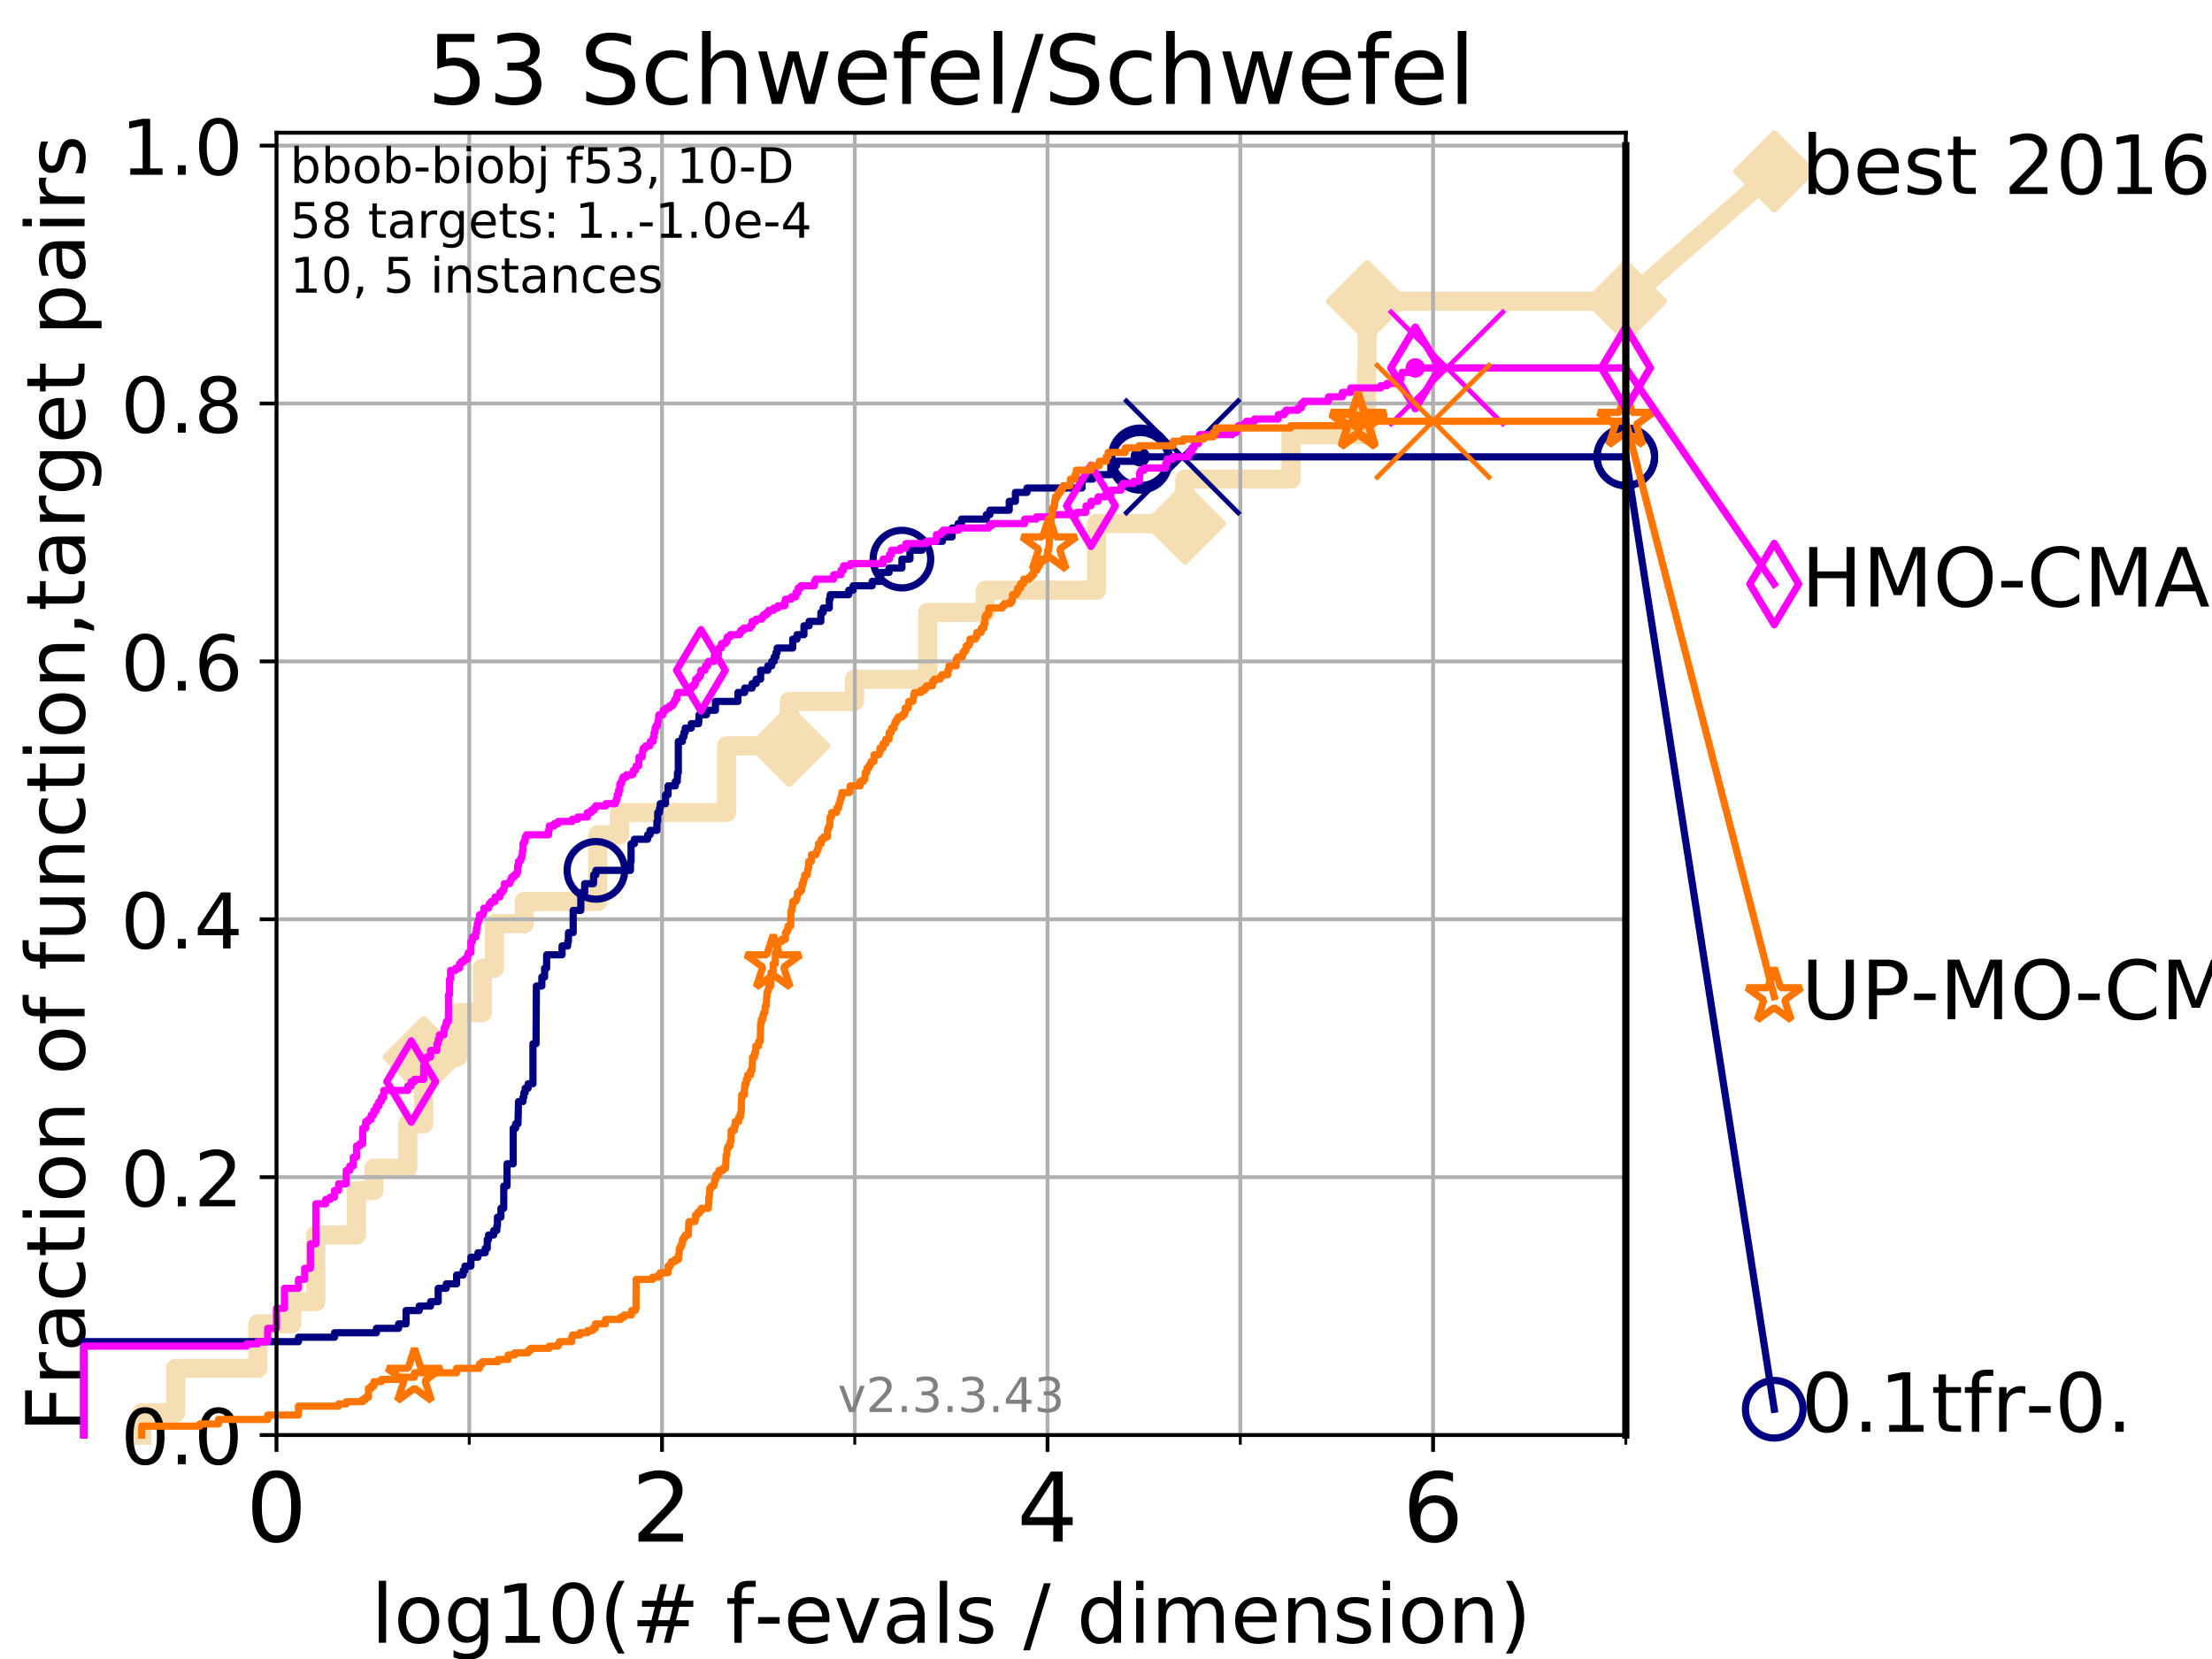 <?xml version="1.0" encoding="utf-8" standalone="no"?>
<!DOCTYPE svg PUBLIC "-//W3C//DTD SVG 1.1//EN"
  "http://www.w3.org/Graphics/SVG/1.1/DTD/svg11.dtd">
<!-- Created with matplotlib (https://matplotlib.org/) -->
<svg height="345.6pt" version="1.1" viewBox="0 0 460.8 345.6" width="460.8pt" xmlns="http://www.w3.org/2000/svg" xmlns:xlink="http://www.w3.org/1999/xlink">
 <defs>
  <style type="text/css">
*{stroke-linecap:butt;stroke-linejoin:round;}
  </style>
 </defs>
 <g id="figure_1">
  <g id="patch_1">
   <path d="M 0 345.6 
L 460.8 345.6 
L 460.8 0 
L 0 0 
z
" style="fill:#ffffff;"/>
  </g>
  <g id="axes_1">
   <g id="patch_2">
    <path d="M 57.6 298.944 
L 338.688 298.944 
L 338.688 27.648 
L 57.6 27.648 
z
" style="fill:#ffffff;"/>
   </g>
   <g id="line2d_1">
    <path d="M 29.533 298.944 
L 29.533 294.313 
L 36.604 294.313 
L 36.604 285.05 
L 53.709 285.05 
L 53.709 275.788 
L 60.78 275.788 
L 60.78 271.157 
L 65.797 271.157 
L 65.797 257.263 
L 74.263 257.263 
L 74.263 248.001 
L 77.885 248.001 
L 77.885 243.37 
L 84.956 243.37 
L 84.956 234.107 
L 88.256 234.107 
L 88.256 220.214 
L 95.327 220.214 
L 95.327 210.951 
L 100.493 210.951 
L 100.493 201.689 
L 102.989 201.689 
L 102.989 192.426 
L 109.222 192.426 
L 109.222 187.795 
L 124.52 187.795 
L 124.52 173.901 
L 129.06 173.901 
L 129.06 169.27 
L 151.365 169.27 
L 151.365 155.377 
L 164.433 155.377 
L 164.433 146.114 
L 178.021 146.114 
L 178.021 141.483 
L 193.259 141.483 
L 193.259 127.589 
L 205.257 127.589 
L 205.257 122.958 
L 228.451 122.958 
L 228.451 109.065 
L 246.838 109.065 
L 246.838 99.802 
L 268.957 99.802 
L 268.957 90.54 
L 284.604 90.54 
L 284.604 85.909 
L 284.672 85.909 
L 284.672 76.646 
L 284.798 76.646 
L 284.798 62.753 
L 338.688 62.753 
" style="fill:none;stroke:#f5deb3;stroke-linecap:square;stroke-width:4;"/>
   </g>
   <g id="line2d_2">
    <defs>
     <path d="M 0 7.778 
L 7.778 0 
L 0 -7.778 
L -7.778 0 
z
" id="m5a75102196" style="stroke:#f5deb3;stroke-linejoin:miter;stroke-width:1.5;"/>
    </defs>
    <g>
     <use style="fill:#f5deb3;stroke:#f5deb3;stroke-linejoin:miter;stroke-width:1.5;" x="88.256" xlink:href="#m5a75102196" y="220.214"/>
     <use style="fill:#f5deb3;stroke:#f5deb3;stroke-linejoin:miter;stroke-width:1.5;" x="164.433" xlink:href="#m5a75102196" y="155.377"/>
     <use style="fill:#f5deb3;stroke:#f5deb3;stroke-linejoin:miter;stroke-width:1.5;" x="246.838" xlink:href="#m5a75102196" y="109.065"/>
     <use style="fill:#f5deb3;stroke:#f5deb3;stroke-linejoin:miter;stroke-width:1.5;" x="284.798" xlink:href="#m5a75102196" y="62.753"/>
     <use style="fill:#f5deb3;stroke:#f5deb3;stroke-linejoin:miter;stroke-width:1.5;" x="284.798" xlink:href="#m5a75102196" y="62.753"/>
     <use style="fill:#f5deb3;stroke:#f5deb3;stroke-linejoin:miter;stroke-width:1.5;" x="338.688" xlink:href="#m5a75102196" y="62.753"/>
    </g>
   </g>
   <g id="line2d_3">
    <path style="fill:none;stroke:#f5deb3;stroke-linecap:square;stroke-width:4;"/>
    <g/>
   </g>
   <g id="line2d_4">
    <path d="M 338.688 62.753 
L 369.608 35.706 
" style="fill:none;stroke:#f5deb3;stroke-linecap:square;stroke-width:4;"/>
    <g>
     <use style="fill:#f5deb3;stroke:#f5deb3;stroke-linejoin:miter;stroke-width:1.5;" x="338.688" xlink:href="#m5a75102196" y="62.753"/>
     <use style="fill:#f5deb3;stroke:#f5deb3;stroke-linejoin:miter;stroke-width:1.5;" x="369.608" xlink:href="#m5a75102196" y="35.706"/>
    </g>
   </g>
   <g id="matplotlib.axis_1">
    <g id="xtick_1">
     <g id="line2d_5">
      <path clip-path="url(#p8f9fbf996e)" d="M 57.6 298.944 
L 57.6 27.648 
" style="fill:none;stroke:#b0b0b0;stroke-linecap:square;stroke-width:0.8;"/>
     </g>
     <g id="line2d_6">
      <defs>
       <path d="M 0 0 
L 0 3.5 
" id="m9b916b3670" style="stroke:#000000;stroke-width:0.8;"/>
      </defs>
      <g>
       <use style="stroke:#000000;stroke-width:0.8;" x="57.6" xlink:href="#m9b916b3670" y="298.944"/>
      </g>
     </g>
     <g id="text_1">
      <!-- 0 -->
      <defs>
       <path d="M 31.781 66.406 
Q 24.172 66.406 20.328 58.906 
Q 16.5 51.422 16.5 36.375 
Q 16.5 21.391 20.328 13.891 
Q 24.172 6.391 31.781 6.391 
Q 39.453 6.391 43.281 13.891 
Q 47.125 21.391 47.125 36.375 
Q 47.125 51.422 43.281 58.906 
Q 39.453 66.406 31.781 66.406 
z
M 31.781 74.219 
Q 44.047 74.219 50.516 64.516 
Q 56.984 54.828 56.984 36.375 
Q 56.984 17.969 50.516 8.266 
Q 44.047 -1.422 31.781 -1.422 
Q 19.531 -1.422 13.062 8.266 
Q 6.594 17.969 6.594 36.375 
Q 6.594 54.828 13.062 64.516 
Q 19.531 74.219 31.781 74.219 
z
" id="DejaVuSans-48"/>
      </defs>
      <g transform="translate(51.237 321.141)scale(0.2 -0.2)">
       <use xlink:href="#DejaVuSans-48"/>
      </g>
     </g>
    </g>
    <g id="xtick_2">
     <g id="line2d_7">
      <path clip-path="url(#p8f9fbf996e)" d="M 137.911 298.944 
L 137.911 27.648 
" style="fill:none;stroke:#b0b0b0;stroke-linecap:square;stroke-width:0.8;"/>
     </g>
     <g id="line2d_8">
      <g>
       <use style="stroke:#000000;stroke-width:0.8;" x="137.911" xlink:href="#m9b916b3670" y="298.944"/>
      </g>
     </g>
     <g id="text_2">
      <!-- 2 -->
      <defs>
       <path d="M 19.188 8.297 
L 53.609 8.297 
L 53.609 0 
L 7.328 0 
L 7.328 8.297 
Q 12.938 14.109 22.625 23.891 
Q 32.328 33.688 34.812 36.531 
Q 39.547 41.844 41.422 45.531 
Q 43.312 49.219 43.312 52.781 
Q 43.312 58.594 39.234 62.25 
Q 35.156 65.922 28.609 65.922 
Q 23.969 65.922 18.812 64.312 
Q 13.672 62.703 7.812 59.422 
L 7.812 69.391 
Q 13.766 71.781 18.938 73 
Q 24.125 74.219 28.422 74.219 
Q 39.75 74.219 46.484 68.547 
Q 53.219 62.891 53.219 53.422 
Q 53.219 48.922 51.531 44.891 
Q 49.859 40.875 45.406 35.406 
Q 44.188 33.984 37.641 27.219 
Q 31.109 20.453 19.188 8.297 
z
" id="DejaVuSans-50"/>
      </defs>
      <g transform="translate(131.548 321.141)scale(0.2 -0.2)">
       <use xlink:href="#DejaVuSans-50"/>
      </g>
     </g>
    </g>
    <g id="xtick_3">
     <g id="line2d_9">
      <path clip-path="url(#p8f9fbf996e)" d="M 218.222 298.944 
L 218.222 27.648 
" style="fill:none;stroke:#b0b0b0;stroke-linecap:square;stroke-width:0.8;"/>
     </g>
     <g id="line2d_10">
      <g>
       <use style="stroke:#000000;stroke-width:0.8;" x="218.222" xlink:href="#m9b916b3670" y="298.944"/>
      </g>
     </g>
     <g id="text_3">
      <!-- 4 -->
      <defs>
       <path d="M 37.797 64.312 
L 12.891 25.391 
L 37.797 25.391 
z
M 35.203 72.906 
L 47.609 72.906 
L 47.609 25.391 
L 58.016 25.391 
L 58.016 17.188 
L 47.609 17.188 
L 47.609 0 
L 37.797 0 
L 37.797 17.188 
L 4.891 17.188 
L 4.891 26.703 
z
" id="DejaVuSans-52"/>
      </defs>
      <g transform="translate(211.859 321.141)scale(0.2 -0.2)">
       <use xlink:href="#DejaVuSans-52"/>
      </g>
     </g>
    </g>
    <g id="xtick_4">
     <g id="line2d_11">
      <path clip-path="url(#p8f9fbf996e)" d="M 298.533 298.944 
L 298.533 27.648 
" style="fill:none;stroke:#b0b0b0;stroke-linecap:square;stroke-width:0.8;"/>
     </g>
     <g id="line2d_12">
      <g>
       <use style="stroke:#000000;stroke-width:0.8;" x="298.533" xlink:href="#m9b916b3670" y="298.944"/>
      </g>
     </g>
     <g id="text_4">
      <!-- 6 -->
      <defs>
       <path d="M 33.016 40.375 
Q 26.375 40.375 22.484 35.828 
Q 18.609 31.297 18.609 23.391 
Q 18.609 15.531 22.484 10.953 
Q 26.375 6.391 33.016 6.391 
Q 39.656 6.391 43.531 10.953 
Q 47.406 15.531 47.406 23.391 
Q 47.406 31.297 43.531 35.828 
Q 39.656 40.375 33.016 40.375 
z
M 52.594 71.297 
L 52.594 62.312 
Q 48.875 64.062 45.094 64.984 
Q 41.312 65.922 37.594 65.922 
Q 27.828 65.922 22.672 59.328 
Q 17.531 52.734 16.797 39.406 
Q 19.672 43.656 24.016 45.922 
Q 28.375 48.188 33.594 48.188 
Q 44.578 48.188 50.953 41.516 
Q 57.328 34.859 57.328 23.391 
Q 57.328 12.156 50.688 5.359 
Q 44.047 -1.422 33.016 -1.422 
Q 20.359 -1.422 13.672 8.266 
Q 6.984 17.969 6.984 36.375 
Q 6.984 53.656 15.188 63.938 
Q 23.391 74.219 37.203 74.219 
Q 40.922 74.219 44.703 73.484 
Q 48.484 72.75 52.594 71.297 
z
" id="DejaVuSans-54"/>
      </defs>
      <g transform="translate(292.17 321.141)scale(0.2 -0.2)">
       <use xlink:href="#DejaVuSans-54"/>
      </g>
     </g>
    </g>
    <g id="xtick_5">
     <g id="line2d_13">
      <path clip-path="url(#p8f9fbf996e)" d="M 97.755 298.944 
L 97.755 27.648 
" style="fill:none;stroke:#b0b0b0;stroke-linecap:square;stroke-width:0.8;"/>
     </g>
     <g id="line2d_14">
      <defs>
       <path d="M 0 0 
L 0 2 
" id="m12c19590af" style="stroke:#000000;stroke-width:0.6;"/>
      </defs>
      <g>
       <use style="stroke:#000000;stroke-width:0.6;" x="97.755" xlink:href="#m12c19590af" y="298.944"/>
      </g>
     </g>
    </g>
    <g id="xtick_6">
     <g id="line2d_15">
      <path clip-path="url(#p8f9fbf996e)" d="M 178.066 298.944 
L 178.066 27.648 
" style="fill:none;stroke:#b0b0b0;stroke-linecap:square;stroke-width:0.8;"/>
     </g>
     <g id="line2d_16">
      <g>
       <use style="stroke:#000000;stroke-width:0.6;" x="178.066" xlink:href="#m12c19590af" y="298.944"/>
      </g>
     </g>
    </g>
    <g id="xtick_7">
     <g id="line2d_17">
      <path clip-path="url(#p8f9fbf996e)" d="M 258.377 298.944 
L 258.377 27.648 
" style="fill:none;stroke:#b0b0b0;stroke-linecap:square;stroke-width:0.8;"/>
     </g>
     <g id="line2d_18">
      <g>
       <use style="stroke:#000000;stroke-width:0.6;" x="258.377" xlink:href="#m12c19590af" y="298.944"/>
      </g>
     </g>
    </g>
    <g id="xtick_8">
     <g id="line2d_19">
      <path clip-path="url(#p8f9fbf996e)" d="M 338.688 298.944 
L 338.688 27.648 
" style="fill:none;stroke:#b0b0b0;stroke-linecap:square;stroke-width:0.8;"/>
     </g>
     <g id="line2d_20">
      <g>
       <use style="stroke:#000000;stroke-width:0.6;" x="338.688" xlink:href="#m12c19590af" y="298.944"/>
      </g>
     </g>
    </g>
    <g id="text_5">
     <!-- log10(# f-evals / dimension) -->
     <defs>
      <path d="M 9.422 75.984 
L 18.406 75.984 
L 18.406 0 
L 9.422 0 
z
" id="DejaVuSans-108"/>
      <path d="M 30.609 48.391 
Q 23.391 48.391 19.188 42.75 
Q 14.984 37.109 14.984 27.297 
Q 14.984 17.484 19.156 11.844 
Q 23.344 6.203 30.609 6.203 
Q 37.797 6.203 41.984 11.859 
Q 46.188 17.531 46.188 27.297 
Q 46.188 37.016 41.984 42.703 
Q 37.797 48.391 30.609 48.391 
z
M 30.609 56 
Q 42.328 56 49.016 48.375 
Q 55.719 40.766 55.719 27.297 
Q 55.719 13.875 49.016 6.219 
Q 42.328 -1.422 30.609 -1.422 
Q 18.844 -1.422 12.172 6.219 
Q 5.516 13.875 5.516 27.297 
Q 5.516 40.766 12.172 48.375 
Q 18.844 56 30.609 56 
z
" id="DejaVuSans-111"/>
      <path d="M 45.406 27.984 
Q 45.406 37.75 41.375 43.109 
Q 37.359 48.484 30.078 48.484 
Q 22.859 48.484 18.828 43.109 
Q 14.797 37.75 14.797 27.984 
Q 14.797 18.266 18.828 12.891 
Q 22.859 7.516 30.078 7.516 
Q 37.359 7.516 41.375 12.891 
Q 45.406 18.266 45.406 27.984 
z
M 54.391 6.781 
Q 54.391 -7.172 48.188 -13.984 
Q 42 -20.797 29.203 -20.797 
Q 24.469 -20.797 20.266 -20.094 
Q 16.062 -19.391 12.109 -17.922 
L 12.109 -9.188 
Q 16.062 -11.328 19.922 -12.344 
Q 23.781 -13.375 27.781 -13.375 
Q 36.625 -13.375 41.016 -8.766 
Q 45.406 -4.156 45.406 5.172 
L 45.406 9.625 
Q 42.625 4.781 38.281 2.391 
Q 33.938 0 27.875 0 
Q 17.828 0 11.672 7.656 
Q 5.516 15.328 5.516 27.984 
Q 5.516 40.672 11.672 48.328 
Q 17.828 56 27.875 56 
Q 33.938 56 38.281 53.609 
Q 42.625 51.219 45.406 46.391 
L 45.406 54.688 
L 54.391 54.688 
z
" id="DejaVuSans-103"/>
      <path d="M 12.406 8.297 
L 28.516 8.297 
L 28.516 63.922 
L 10.984 60.406 
L 10.984 69.391 
L 28.422 72.906 
L 38.281 72.906 
L 38.281 8.297 
L 54.391 8.297 
L 54.391 0 
L 12.406 0 
z
" id="DejaVuSans-49"/>
      <path d="M 31 75.875 
Q 24.469 64.656 21.281 53.656 
Q 18.109 42.672 18.109 31.391 
Q 18.109 20.125 21.312 9.062 
Q 24.516 -2 31 -13.188 
L 23.188 -13.188 
Q 15.875 -1.703 12.234 9.375 
Q 8.594 20.453 8.594 31.391 
Q 8.594 42.281 12.203 53.312 
Q 15.828 64.359 23.188 75.875 
z
" id="DejaVuSans-40"/>
      <path d="M 51.125 44 
L 36.922 44 
L 32.812 27.688 
L 47.125 27.688 
z
M 43.797 71.781 
L 38.719 51.516 
L 52.984 51.516 
L 58.109 71.781 
L 65.922 71.781 
L 60.891 51.516 
L 76.125 51.516 
L 76.125 44 
L 58.984 44 
L 54.984 27.688 
L 70.516 27.688 
L 70.516 20.219 
L 53.078 20.219 
L 48 0 
L 40.188 0 
L 45.219 20.219 
L 30.906 20.219 
L 25.875 0 
L 18.016 0 
L 23.094 20.219 
L 7.719 20.219 
L 7.719 27.688 
L 24.906 27.688 
L 29 44 
L 13.281 44 
L 13.281 51.516 
L 30.906 51.516 
L 35.891 71.781 
z
" id="DejaVuSans-35"/>
      <path id="DejaVuSans-32"/>
      <path d="M 37.109 75.984 
L 37.109 68.5 
L 28.516 68.5 
Q 23.688 68.5 21.797 66.547 
Q 19.922 64.594 19.922 59.516 
L 19.922 54.688 
L 34.719 54.688 
L 34.719 47.703 
L 19.922 47.703 
L 19.922 0 
L 10.891 0 
L 10.891 47.703 
L 2.297 47.703 
L 2.297 54.688 
L 10.891 54.688 
L 10.891 58.5 
Q 10.891 67.625 15.141 71.797 
Q 19.391 75.984 28.609 75.984 
z
" id="DejaVuSans-102"/>
      <path d="M 4.891 31.391 
L 31.203 31.391 
L 31.203 23.391 
L 4.891 23.391 
z
" id="DejaVuSans-45"/>
      <path d="M 56.203 29.594 
L 56.203 25.203 
L 14.891 25.203 
Q 15.484 15.922 20.484 11.062 
Q 25.484 6.203 34.422 6.203 
Q 39.594 6.203 44.453 7.469 
Q 49.312 8.734 54.109 11.281 
L 54.109 2.781 
Q 49.266 0.734 44.188 -0.344 
Q 39.109 -1.422 33.891 -1.422 
Q 20.797 -1.422 13.156 6.188 
Q 5.516 13.812 5.516 26.812 
Q 5.516 40.234 12.766 48.109 
Q 20.016 56 32.328 56 
Q 43.359 56 49.781 48.891 
Q 56.203 41.797 56.203 29.594 
z
M 47.219 32.234 
Q 47.125 39.594 43.094 43.984 
Q 39.062 48.391 32.422 48.391 
Q 24.906 48.391 20.391 44.141 
Q 15.875 39.891 15.188 32.172 
z
" id="DejaVuSans-101"/>
      <path d="M 2.984 54.688 
L 12.5 54.688 
L 29.594 8.797 
L 46.688 54.688 
L 56.203 54.688 
L 35.688 0 
L 23.484 0 
z
" id="DejaVuSans-118"/>
      <path d="M 34.281 27.484 
Q 23.391 27.484 19.188 25 
Q 14.984 22.516 14.984 16.5 
Q 14.984 11.719 18.141 8.906 
Q 21.297 6.109 26.703 6.109 
Q 34.188 6.109 38.703 11.406 
Q 43.219 16.703 43.219 25.484 
L 43.219 27.484 
z
M 52.203 31.203 
L 52.203 0 
L 43.219 0 
L 43.219 8.297 
Q 40.141 3.328 35.547 0.953 
Q 30.953 -1.422 24.312 -1.422 
Q 15.922 -1.422 10.953 3.297 
Q 6 8.016 6 15.922 
Q 6 25.141 12.172 29.828 
Q 18.359 34.516 30.609 34.516 
L 43.219 34.516 
L 43.219 35.406 
Q 43.219 41.609 39.141 45 
Q 35.062 48.391 27.688 48.391 
Q 23 48.391 18.547 47.266 
Q 14.109 46.141 10.016 43.891 
L 10.016 52.203 
Q 14.938 54.109 19.578 55.047 
Q 24.219 56 28.609 56 
Q 40.484 56 46.344 49.844 
Q 52.203 43.703 52.203 31.203 
z
" id="DejaVuSans-97"/>
      <path d="M 44.281 53.078 
L 44.281 44.578 
Q 40.484 46.531 36.375 47.5 
Q 32.281 48.484 27.875 48.484 
Q 21.188 48.484 17.844 46.438 
Q 14.5 44.391 14.5 40.281 
Q 14.5 37.156 16.891 35.375 
Q 19.281 33.594 26.516 31.984 
L 29.594 31.297 
Q 39.156 29.25 43.188 25.516 
Q 47.219 21.781 47.219 15.094 
Q 47.219 7.469 41.188 3.016 
Q 35.156 -1.422 24.609 -1.422 
Q 20.219 -1.422 15.453 -0.562 
Q 10.688 0.297 5.422 2 
L 5.422 11.281 
Q 10.406 8.688 15.234 7.391 
Q 20.062 6.109 24.812 6.109 
Q 31.156 6.109 34.562 8.281 
Q 37.984 10.453 37.984 14.406 
Q 37.984 18.062 35.516 20.016 
Q 33.062 21.969 24.703 23.781 
L 21.578 24.516 
Q 13.234 26.266 9.516 29.906 
Q 5.812 33.547 5.812 39.891 
Q 5.812 47.609 11.281 51.797 
Q 16.75 56 26.812 56 
Q 31.781 56 36.172 55.266 
Q 40.578 54.547 44.281 53.078 
z
" id="DejaVuSans-115"/>
      <path d="M 25.391 72.906 
L 33.688 72.906 
L 8.297 -9.281 
L 0 -9.281 
z
" id="DejaVuSans-47"/>
      <path d="M 45.406 46.391 
L 45.406 75.984 
L 54.391 75.984 
L 54.391 0 
L 45.406 0 
L 45.406 8.203 
Q 42.578 3.328 38.25 0.953 
Q 33.938 -1.422 27.875 -1.422 
Q 17.969 -1.422 11.734 6.484 
Q 5.516 14.406 5.516 27.297 
Q 5.516 40.188 11.734 48.094 
Q 17.969 56 27.875 56 
Q 33.938 56 38.25 53.625 
Q 42.578 51.266 45.406 46.391 
z
M 14.797 27.297 
Q 14.797 17.391 18.875 11.75 
Q 22.953 6.109 30.078 6.109 
Q 37.203 6.109 41.297 11.75 
Q 45.406 17.391 45.406 27.297 
Q 45.406 37.203 41.297 42.844 
Q 37.203 48.484 30.078 48.484 
Q 22.953 48.484 18.875 42.844 
Q 14.797 37.203 14.797 27.297 
z
" id="DejaVuSans-100"/>
      <path d="M 9.422 54.688 
L 18.406 54.688 
L 18.406 0 
L 9.422 0 
z
M 9.422 75.984 
L 18.406 75.984 
L 18.406 64.594 
L 9.422 64.594 
z
" id="DejaVuSans-105"/>
      <path d="M 52 44.188 
Q 55.375 50.25 60.062 53.125 
Q 64.75 56 71.094 56 
Q 79.641 56 84.281 50.016 
Q 88.922 44.047 88.922 33.016 
L 88.922 0 
L 79.891 0 
L 79.891 32.719 
Q 79.891 40.578 77.094 44.375 
Q 74.312 48.188 68.609 48.188 
Q 61.625 48.188 57.562 43.547 
Q 53.516 38.922 53.516 30.906 
L 53.516 0 
L 44.484 0 
L 44.484 32.719 
Q 44.484 40.625 41.703 44.406 
Q 38.922 48.188 33.109 48.188 
Q 26.219 48.188 22.156 43.531 
Q 18.109 38.875 18.109 30.906 
L 18.109 0 
L 9.078 0 
L 9.078 54.688 
L 18.109 54.688 
L 18.109 46.188 
Q 21.188 51.219 25.484 53.609 
Q 29.781 56 35.688 56 
Q 41.656 56 45.828 52.969 
Q 50 49.953 52 44.188 
z
" id="DejaVuSans-109"/>
      <path d="M 54.891 33.016 
L 54.891 0 
L 45.906 0 
L 45.906 32.719 
Q 45.906 40.484 42.875 44.328 
Q 39.844 48.188 33.797 48.188 
Q 26.516 48.188 22.312 43.547 
Q 18.109 38.922 18.109 30.906 
L 18.109 0 
L 9.078 0 
L 9.078 54.688 
L 18.109 54.688 
L 18.109 46.188 
Q 21.344 51.125 25.703 53.562 
Q 30.078 56 35.797 56 
Q 45.219 56 50.047 50.172 
Q 54.891 44.344 54.891 33.016 
z
" id="DejaVuSans-110"/>
      <path d="M 8.016 75.875 
L 15.828 75.875 
Q 23.141 64.359 26.781 53.312 
Q 30.422 42.281 30.422 31.391 
Q 30.422 20.453 26.781 9.375 
Q 23.141 -1.703 15.828 -13.188 
L 8.016 -13.188 
Q 14.5 -2 17.703 9.062 
Q 20.906 20.125 20.906 31.391 
Q 20.906 42.672 17.703 53.656 
Q 14.5 64.656 8.016 75.875 
z
" id="DejaVuSans-41"/>
     </defs>
     <g transform="translate(77.303 342.218)scale(0.17 -0.17)">
      <use xlink:href="#DejaVuSans-108"/>
      <use x="27.783" xlink:href="#DejaVuSans-111"/>
      <use x="88.965" xlink:href="#DejaVuSans-103"/>
      <use x="152.441" xlink:href="#DejaVuSans-49"/>
      <use x="216.064" xlink:href="#DejaVuSans-48"/>
      <use x="279.688" xlink:href="#DejaVuSans-40"/>
      <use x="318.701" xlink:href="#DejaVuSans-35"/>
      <use x="402.49" xlink:href="#DejaVuSans-32"/>
      <use x="434.277" xlink:href="#DejaVuSans-102"/>
      <use x="469.404" xlink:href="#DejaVuSans-45"/>
      <use x="505.488" xlink:href="#DejaVuSans-101"/>
      <use x="567.012" xlink:href="#DejaVuSans-118"/>
      <use x="626.191" xlink:href="#DejaVuSans-97"/>
      <use x="687.471" xlink:href="#DejaVuSans-108"/>
      <use x="715.254" xlink:href="#DejaVuSans-115"/>
      <use x="767.354" xlink:href="#DejaVuSans-32"/>
      <use x="799.141" xlink:href="#DejaVuSans-47"/>
      <use x="832.832" xlink:href="#DejaVuSans-32"/>
      <use x="864.619" xlink:href="#DejaVuSans-100"/>
      <use x="928.096" xlink:href="#DejaVuSans-105"/>
      <use x="955.879" xlink:href="#DejaVuSans-109"/>
      <use x="1053.291" xlink:href="#DejaVuSans-101"/>
      <use x="1114.814" xlink:href="#DejaVuSans-110"/>
      <use x="1178.193" xlink:href="#DejaVuSans-115"/>
      <use x="1230.293" xlink:href="#DejaVuSans-105"/>
      <use x="1258.076" xlink:href="#DejaVuSans-111"/>
      <use x="1319.258" xlink:href="#DejaVuSans-110"/>
      <use x="1382.637" xlink:href="#DejaVuSans-41"/>
     </g>
    </g>
   </g>
   <g id="matplotlib.axis_2">
    <g id="ytick_1">
     <g id="line2d_21">
      <path clip-path="url(#p8f9fbf996e)" d="M 57.6 298.944 
L 338.688 298.944 
" style="fill:none;stroke:#b0b0b0;stroke-linecap:square;stroke-width:0.8;"/>
     </g>
     <g id="line2d_22">
      <defs>
       <path d="M 0 0 
L -3.5 0 
" id="mf01a3bc685" style="stroke:#000000;stroke-width:0.8;"/>
      </defs>
      <g>
       <use style="stroke:#000000;stroke-width:0.8;" x="57.6" xlink:href="#mf01a3bc685" y="298.944"/>
      </g>
     </g>
     <g id="text_6">
      <!-- 0.0 -->
      <defs>
       <path d="M 10.688 12.406 
L 21 12.406 
L 21 0 
L 10.688 0 
z
" id="DejaVuSans-46"/>
      </defs>
      <g transform="translate(25.155 305.023)scale(0.16 -0.16)">
       <use xlink:href="#DejaVuSans-48"/>
       <use x="63.623" xlink:href="#DejaVuSans-46"/>
       <use x="95.41" xlink:href="#DejaVuSans-48"/>
      </g>
     </g>
    </g>
    <g id="ytick_2">
     <g id="line2d_23">
      <path clip-path="url(#p8f9fbf996e)" d="M 57.6 245.222 
L 338.688 245.222 
" style="fill:none;stroke:#b0b0b0;stroke-linecap:square;stroke-width:0.8;"/>
     </g>
     <g id="line2d_24">
      <g>
       <use style="stroke:#000000;stroke-width:0.8;" x="57.6" xlink:href="#mf01a3bc685" y="245.222"/>
      </g>
     </g>
     <g id="text_7">
      <!-- 0.2 -->
      <g transform="translate(25.155 251.301)scale(0.16 -0.16)">
       <use xlink:href="#DejaVuSans-48"/>
       <use x="63.623" xlink:href="#DejaVuSans-46"/>
       <use x="95.41" xlink:href="#DejaVuSans-50"/>
      </g>
     </g>
    </g>
    <g id="ytick_3">
     <g id="line2d_25">
      <path clip-path="url(#p8f9fbf996e)" d="M 57.6 191.5 
L 338.688 191.5 
" style="fill:none;stroke:#b0b0b0;stroke-linecap:square;stroke-width:0.8;"/>
     </g>
     <g id="line2d_26">
      <g>
       <use style="stroke:#000000;stroke-width:0.8;" x="57.6" xlink:href="#mf01a3bc685" y="191.5"/>
      </g>
     </g>
     <g id="text_8">
      <!-- 0.4 -->
      <g transform="translate(25.155 197.579)scale(0.16 -0.16)">
       <use xlink:href="#DejaVuSans-48"/>
       <use x="63.623" xlink:href="#DejaVuSans-46"/>
       <use x="95.41" xlink:href="#DejaVuSans-52"/>
      </g>
     </g>
    </g>
    <g id="ytick_4">
     <g id="line2d_27">
      <path clip-path="url(#p8f9fbf996e)" d="M 57.6 137.778 
L 338.688 137.778 
" style="fill:none;stroke:#b0b0b0;stroke-linecap:square;stroke-width:0.8;"/>
     </g>
     <g id="line2d_28">
      <g>
       <use style="stroke:#000000;stroke-width:0.8;" x="57.6" xlink:href="#mf01a3bc685" y="137.778"/>
      </g>
     </g>
     <g id="text_9">
      <!-- 0.6 -->
      <g transform="translate(25.155 143.857)scale(0.16 -0.16)">
       <use xlink:href="#DejaVuSans-48"/>
       <use x="63.623" xlink:href="#DejaVuSans-46"/>
       <use x="95.41" xlink:href="#DejaVuSans-54"/>
      </g>
     </g>
    </g>
    <g id="ytick_5">
     <g id="line2d_29">
      <path clip-path="url(#p8f9fbf996e)" d="M 57.6 84.056 
L 338.688 84.056 
" style="fill:none;stroke:#b0b0b0;stroke-linecap:square;stroke-width:0.8;"/>
     </g>
     <g id="line2d_30">
      <g>
       <use style="stroke:#000000;stroke-width:0.8;" x="57.6" xlink:href="#mf01a3bc685" y="84.056"/>
      </g>
     </g>
     <g id="text_10">
      <!-- 0.8 -->
      <defs>
       <path d="M 31.781 34.625 
Q 24.75 34.625 20.719 30.859 
Q 16.703 27.094 16.703 20.516 
Q 16.703 13.922 20.719 10.156 
Q 24.75 6.391 31.781 6.391 
Q 38.812 6.391 42.859 10.172 
Q 46.922 13.969 46.922 20.516 
Q 46.922 27.094 42.891 30.859 
Q 38.875 34.625 31.781 34.625 
z
M 21.922 38.812 
Q 15.578 40.375 12.031 44.719 
Q 8.5 49.078 8.5 55.328 
Q 8.5 64.062 14.719 69.141 
Q 20.953 74.219 31.781 74.219 
Q 42.672 74.219 48.875 69.141 
Q 55.078 64.062 55.078 55.328 
Q 55.078 49.078 51.531 44.719 
Q 48 40.375 41.703 38.812 
Q 48.828 37.156 52.797 32.312 
Q 56.781 27.484 56.781 20.516 
Q 56.781 9.906 50.312 4.234 
Q 43.844 -1.422 31.781 -1.422 
Q 19.734 -1.422 13.25 4.234 
Q 6.781 9.906 6.781 20.516 
Q 6.781 27.484 10.781 32.312 
Q 14.797 37.156 21.922 38.812 
z
M 18.312 54.391 
Q 18.312 48.734 21.844 45.562 
Q 25.391 42.391 31.781 42.391 
Q 38.141 42.391 41.719 45.562 
Q 45.312 48.734 45.312 54.391 
Q 45.312 60.062 41.719 63.234 
Q 38.141 66.406 31.781 66.406 
Q 25.391 66.406 21.844 63.234 
Q 18.312 60.062 18.312 54.391 
z
" id="DejaVuSans-56"/>
      </defs>
      <g transform="translate(25.155 90.135)scale(0.16 -0.16)">
       <use xlink:href="#DejaVuSans-48"/>
       <use x="63.623" xlink:href="#DejaVuSans-46"/>
       <use x="95.41" xlink:href="#DejaVuSans-56"/>
      </g>
     </g>
    </g>
    <g id="ytick_6">
     <g id="line2d_31">
      <path clip-path="url(#p8f9fbf996e)" d="M 57.6 30.334 
L 338.688 30.334 
" style="fill:none;stroke:#b0b0b0;stroke-linecap:square;stroke-width:0.8;"/>
     </g>
     <g id="line2d_32">
      <g>
       <use style="stroke:#000000;stroke-width:0.8;" x="57.6" xlink:href="#mf01a3bc685" y="30.334"/>
      </g>
     </g>
     <g id="text_11">
      <!-- 1.0 -->
      <g transform="translate(25.155 36.413)scale(0.16 -0.16)">
       <use xlink:href="#DejaVuSans-49"/>
       <use x="63.623" xlink:href="#DejaVuSans-46"/>
       <use x="95.41" xlink:href="#DejaVuSans-48"/>
      </g>
     </g>
    </g>
    <g id="text_12">
     <!-- Fraction of function,target pairs -->
     <defs>
      <path d="M 9.812 72.906 
L 51.703 72.906 
L 51.703 64.594 
L 19.672 64.594 
L 19.672 43.109 
L 48.578 43.109 
L 48.578 34.812 
L 19.672 34.812 
L 19.672 0 
L 9.812 0 
z
" id="DejaVuSans-70"/>
      <path d="M 41.109 46.297 
Q 39.594 47.172 37.812 47.578 
Q 36.031 48 33.891 48 
Q 26.266 48 22.188 43.047 
Q 18.109 38.094 18.109 28.812 
L 18.109 0 
L 9.078 0 
L 9.078 54.688 
L 18.109 54.688 
L 18.109 46.188 
Q 20.953 51.172 25.484 53.578 
Q 30.031 56 36.531 56 
Q 37.453 56 38.578 55.875 
Q 39.703 55.766 41.062 55.516 
z
" id="DejaVuSans-114"/>
      <path d="M 48.781 52.594 
L 48.781 44.188 
Q 44.969 46.297 41.141 47.344 
Q 37.312 48.391 33.406 48.391 
Q 24.656 48.391 19.812 42.844 
Q 14.984 37.312 14.984 27.297 
Q 14.984 17.281 19.812 11.734 
Q 24.656 6.203 33.406 6.203 
Q 37.312 6.203 41.141 7.25 
Q 44.969 8.297 48.781 10.406 
L 48.781 2.094 
Q 45.016 0.344 40.984 -0.531 
Q 36.969 -1.422 32.422 -1.422 
Q 20.062 -1.422 12.781 6.344 
Q 5.516 14.109 5.516 27.297 
Q 5.516 40.672 12.859 48.328 
Q 20.219 56 33.016 56 
Q 37.156 56 41.109 55.141 
Q 45.062 54.297 48.781 52.594 
z
" id="DejaVuSans-99"/>
      <path d="M 18.312 70.219 
L 18.312 54.688 
L 36.812 54.688 
L 36.812 47.703 
L 18.312 47.703 
L 18.312 18.016 
Q 18.312 11.328 20.141 9.422 
Q 21.969 7.516 27.594 7.516 
L 36.812 7.516 
L 36.812 0 
L 27.594 0 
Q 17.188 0 13.234 3.875 
Q 9.281 7.766 9.281 18.016 
L 9.281 47.703 
L 2.688 47.703 
L 2.688 54.688 
L 9.281 54.688 
L 9.281 70.219 
z
" id="DejaVuSans-116"/>
      <path d="M 8.5 21.578 
L 8.5 54.688 
L 17.484 54.688 
L 17.484 21.922 
Q 17.484 14.156 20.5 10.266 
Q 23.531 6.391 29.594 6.391 
Q 36.859 6.391 41.078 11.031 
Q 45.312 15.672 45.312 23.688 
L 45.312 54.688 
L 54.297 54.688 
L 54.297 0 
L 45.312 0 
L 45.312 8.406 
Q 42.047 3.422 37.719 1 
Q 33.406 -1.422 27.688 -1.422 
Q 18.266 -1.422 13.375 4.438 
Q 8.5 10.297 8.5 21.578 
z
M 31.109 56 
z
" id="DejaVuSans-117"/>
      <path d="M 11.719 12.406 
L 22.016 12.406 
L 22.016 4 
L 14.016 -11.625 
L 7.719 -11.625 
L 11.719 4 
z
" id="DejaVuSans-44"/>
      <path d="M 18.109 8.203 
L 18.109 -20.797 
L 9.078 -20.797 
L 9.078 54.688 
L 18.109 54.688 
L 18.109 46.391 
Q 20.953 51.266 25.266 53.625 
Q 29.594 56 35.594 56 
Q 45.562 56 51.781 48.094 
Q 58.016 40.188 58.016 27.297 
Q 58.016 14.406 51.781 6.484 
Q 45.562 -1.422 35.594 -1.422 
Q 29.594 -1.422 25.266 0.953 
Q 20.953 3.328 18.109 8.203 
z
M 48.688 27.297 
Q 48.688 37.203 44.609 42.844 
Q 40.531 48.484 33.406 48.484 
Q 26.266 48.484 22.188 42.844 
Q 18.109 37.203 18.109 27.297 
Q 18.109 17.391 22.188 11.75 
Q 26.266 6.109 33.406 6.109 
Q 40.531 6.109 44.609 11.75 
Q 48.688 17.391 48.688 27.297 
z
" id="DejaVuSans-112"/>
     </defs>
     <g transform="translate(17.62 298.435)rotate(-90)scale(0.17 -0.17)">
      <use xlink:href="#DejaVuSans-70"/>
      <use x="57.41" xlink:href="#DejaVuSans-114"/>
      <use x="98.523" xlink:href="#DejaVuSans-97"/>
      <use x="159.803" xlink:href="#DejaVuSans-99"/>
      <use x="214.783" xlink:href="#DejaVuSans-116"/>
      <use x="253.992" xlink:href="#DejaVuSans-105"/>
      <use x="281.775" xlink:href="#DejaVuSans-111"/>
      <use x="342.957" xlink:href="#DejaVuSans-110"/>
      <use x="406.336" xlink:href="#DejaVuSans-32"/>
      <use x="438.123" xlink:href="#DejaVuSans-111"/>
      <use x="499.305" xlink:href="#DejaVuSans-102"/>
      <use x="534.51" xlink:href="#DejaVuSans-32"/>
      <use x="566.297" xlink:href="#DejaVuSans-102"/>
      <use x="601.502" xlink:href="#DejaVuSans-117"/>
      <use x="664.881" xlink:href="#DejaVuSans-110"/>
      <use x="728.26" xlink:href="#DejaVuSans-99"/>
      <use x="783.24" xlink:href="#DejaVuSans-116"/>
      <use x="822.449" xlink:href="#DejaVuSans-105"/>
      <use x="850.232" xlink:href="#DejaVuSans-111"/>
      <use x="911.414" xlink:href="#DejaVuSans-110"/>
      <use x="974.793" xlink:href="#DejaVuSans-44"/>
      <use x="1006.58" xlink:href="#DejaVuSans-116"/>
      <use x="1045.789" xlink:href="#DejaVuSans-97"/>
      <use x="1107.068" xlink:href="#DejaVuSans-114"/>
      <use x="1148.166" xlink:href="#DejaVuSans-103"/>
      <use x="1211.643" xlink:href="#DejaVuSans-101"/>
      <use x="1273.166" xlink:href="#DejaVuSans-116"/>
      <use x="1312.375" xlink:href="#DejaVuSans-32"/>
      <use x="1344.162" xlink:href="#DejaVuSans-112"/>
      <use x="1407.639" xlink:href="#DejaVuSans-97"/>
      <use x="1468.918" xlink:href="#DejaVuSans-105"/>
      <use x="1496.701" xlink:href="#DejaVuSans-114"/>
      <use x="1537.814" xlink:href="#DejaVuSans-115"/>
     </g>
    </g>
   </g>
   <g id="line2d_33">
    <defs>
     <path d="M 0 1.5 
C 0.398 1.5 0.779 1.342 1.061 1.061 
C 1.342 0.779 1.5 0.398 1.5 0 
C 1.5 -0.398 1.342 -0.779 1.061 -1.061 
C 0.779 -1.342 0.398 -1.5 0 -1.5 
C -0.398 -1.5 -0.779 -1.342 -1.061 -1.061 
C -1.342 -0.779 -1.5 -0.398 -1.5 0 
C -1.5 0.398 -1.342 0.779 -1.061 1.061 
C -0.779 1.342 -0.398 1.5 0 1.5 
z
" id="m782d4c058a" style="stroke:#f5deb3;"/>
    </defs>
    <g>
     <use style="fill:#f5deb3;stroke:#f5deb3;" x="284.798" xlink:href="#m782d4c058a" y="62.753"/>
     <use style="fill:#f5deb3;stroke:#f5deb3;" x="284.798" xlink:href="#m782d4c058a" y="62.753"/>
    </g>
   </g>
   <g id="line2d_34">
    <defs>
     <path d="M 0 1.5 
C 0.398 1.5 0.779 1.342 1.061 1.061 
C 1.342 0.779 1.5 0.398 1.5 0 
C 1.5 -0.398 1.342 -0.779 1.061 -1.061 
C 0.779 -1.342 0.398 -1.5 0 -1.5 
C -0.398 -1.5 -0.779 -1.342 -1.061 -1.061 
C -1.342 -0.779 -1.5 -0.398 -1.5 0 
C -1.5 0.398 -1.342 0.779 -1.061 1.061 
C -0.779 1.342 -0.398 1.5 0 1.5 
z
" id="m113c4da004" style="stroke:#000080;"/>
    </defs>
    <g>
     <use style="fill:#000080;stroke:#000080;" x="237.533" xlink:href="#m113c4da004" y="95.171"/>
     <use style="fill:#000080;stroke:#000080;" x="237.533" xlink:href="#m113c4da004" y="95.171"/>
    </g>
   </g>
   <g id="line2d_35">
    <path d="M 17.445 298.944 
L 17.445 279.493 
L 62.175 279.493 
L 62.175 278.567 
L 69.688 278.567 
L 69.688 277.64 
L 78.421 277.64 
L 78.421 276.714 
L 83.037 276.714 
L 83.037 275.788 
L 84.588 275.788 
L 84.588 273.009 
L 87.33 273.009 
L 87.33 272.083 
L 89.698 272.083 
L 89.698 271.157 
L 91.284 271.157 
L 91.284 268.378 
L 92.969 268.378 
L 92.969 267.452 
L 95.125 267.452 
L 95.125 265.599 
L 96.49 265.599 
L 96.49 264.673 
L 96.861 264.673 
L 96.861 263.747 
L 98.101 263.747 
L 98.101 261.894 
L 99.575 261.894 
L 99.575 260.968 
L 101.08 260.968 
L 101.08 260.042 
L 101.507 260.042 
L 101.507 258.189 
L 101.786 258.189 
L 101.786 257.263 
L 102.859 257.263 
L 102.859 256.337 
L 103.498 256.337 
L 103.498 255.411 
L 103.623 255.411 
L 103.623 253.558 
L 104.355 253.558 
L 104.355 251.706 
L 104.942 251.706 
L 104.942 247.075 
L 105.622 247.075 
L 105.622 242.443 
L 106.906 242.443 
L 106.906 235.033 
L 107.415 235.033 
L 107.415 234.107 
L 107.909 234.107 
L 108.006 229.476 
L 108.949 229.476 
L 108.949 228.55 
L 109.132 228.55 
L 109.132 227.623 
L 109.402 227.623 
L 109.402 226.697 
L 110.017 226.697 
L 110.017 225.771 
L 111.023 225.771 
L 111.023 217.435 
L 111.663 217.435 
L 111.742 205.394 
L 112.877 205.394 
L 112.877 203.541 
L 113.454 203.541 
L 113.454 201.689 
L 113.874 201.689 
L 113.874 198.91 
L 117.088 198.91 
L 117.088 197.057 
L 118.257 197.057 
L 118.257 196.131 
L 118.417 196.131 
L 118.417 194.279 
L 119.402 194.279 
L 119.402 189.648 
L 120.991 189.648 
L 120.991 185.943 
L 121.8 185.943 
L 121.8 184.09 
L 123.633 184.09 
L 123.673 182.238 
L 124.14 182.238 
L 124.14 181.311 
L 131.338 181.311 
L 131.338 179.459 
L 131.465 179.459 
L 131.465 175.754 
L 132.158 175.754 
L 132.158 174.828 
L 134.912 174.828 
L 134.912 173.901 
L 135.422 173.901 
L 135.422 172.975 
L 136.85 172.975 
L 136.85 171.123 
L 137.016 171.123 
L 137.016 169.27 
L 137.398 169.27 
L 137.398 168.344 
L 137.541 168.344 
L 137.541 167.418 
L 138.645 167.418 
L 138.645 165.565 
L 139.172 165.565 
L 139.172 163.713 
L 140.679 163.713 
L 140.679 162.787 
L 141.09 162.787 
L 141.148 160.934 
L 141.307 160.934 
L 141.307 154.45 
L 142.161 154.45 
L 142.161 153.524 
L 142.459 153.524 
L 142.459 152.598 
L 142.739 152.598 
L 142.739 151.672 
L 144.001 151.672 
L 144.001 150.745 
L 145.542 150.745 
L 145.632 148.893 
L 147.185 148.893 
L 147.185 147.967 
L 149.04 147.967 
L 149.04 146.114 
L 153.722 146.114 
L 153.722 144.262 
L 155.129 144.262 
L 155.129 143.336 
L 156.682 143.336 
L 156.682 142.409 
L 157.529 142.409 
L 157.529 141.483 
L 158.455 141.483 
L 158.455 139.631 
L 159.946 139.631 
L 159.946 138.704 
L 160.77 138.704 
L 160.77 137.778 
L 161.275 137.778 
L 161.275 136.852 
L 161.659 136.852 
L 161.659 135.926 
L 161.898 135.926 
L 161.898 134.999 
L 165.135 134.999 
L 165.135 133.147 
L 166.027 133.147 
L 166.027 132.221 
L 167.478 132.221 
L 167.478 130.368 
L 168.543 130.368 
L 168.543 129.442 
L 170.999 129.442 
L 170.999 127.589 
L 171.481 127.589 
L 171.481 126.663 
L 172.759 126.663 
L 172.759 124.811 
L 172.942 124.811 
L 172.942 123.884 
L 176.812 123.884 
L 176.812 122.958 
L 177.728 122.958 
L 177.728 122.032 
L 181.679 122.032 
L 181.679 121.106 
L 183.457 121.106 
L 183.457 119.253 
L 185.201 119.253 
L 185.201 118.327 
L 187.885 118.327 
L 187.885 116.475 
L 189.556 116.475 
L 189.556 114.622 
L 192.08 114.622 
L 192.08 113.696 
L 192.648 113.696 
L 192.648 112.77 
L 196.339 112.77 
L 196.339 111.843 
L 198.343 111.843 
L 198.343 109.991 
L 199.598 109.991 
L 199.598 109.065 
L 200.295 109.065 
L 200.295 108.138 
L 205.476 108.138 
L 205.476 107.212 
L 206.21 107.212 
L 206.21 106.286 
L 210.239 106.286 
L 210.239 104.433 
L 211.53 104.433 
L 211.53 102.581 
L 213.94 102.581 
L 213.94 101.655 
L 225.398 101.655 
L 225.398 99.802 
L 227.645 99.802 
L 227.645 98.876 
L 231.406 98.876 
L 231.406 97.023 
L 232.604 97.023 
L 232.604 96.097 
L 237.533 96.097 
L 237.533 95.171 
L 338.688 95.171 
L 338.688 95.171 
" style="fill:none;stroke:#000080;stroke-linecap:square;stroke-width:1.5;"/>
   </g>
   <g id="line2d_36">
    <defs>
     <path d="M 0 6 
C 1.591 6 3.117 5.368 4.243 4.243 
C 5.368 3.117 6 1.591 6 0 
C 6 -1.591 5.368 -3.117 4.243 -4.243 
C 3.117 -5.368 1.591 -6 0 -6 
C -1.591 -6 -3.117 -5.368 -4.243 -4.243 
C -5.368 -3.117 -6 -1.591 -6 0 
C -6 1.591 -5.368 3.117 -4.243 4.243 
C -3.117 5.368 -1.591 6 0 6 
z
" id="mba998d378a" style="stroke:#000080;stroke-width:1.5;"/>
    </defs>
    <g>
     <use style="fill-opacity:0;stroke:#000080;stroke-width:1.5;" x="124.14" xlink:href="#mba998d378a" y="181.311"/>
     <use style="fill-opacity:0;stroke:#000080;stroke-width:1.5;" x="187.885" xlink:href="#mba998d378a" y="116.475"/>
     <use style="fill-opacity:0;stroke:#000080;stroke-width:1.5;" x="237.533" xlink:href="#mba998d378a" y="96.097"/>
     <use style="fill-opacity:0;stroke:#000080;stroke-width:1.5;" x="237.533" xlink:href="#mba998d378a" y="95.171"/>
     <use style="fill-opacity:0;stroke:#000080;stroke-width:1.5;" x="338.688" xlink:href="#mba998d378a" y="95.171"/>
    </g>
   </g>
   <g id="line2d_37">
    <path style="fill:none;stroke:#000080;stroke-linecap:square;stroke-width:1.5;"/>
    <g/>
   </g>
   <g id="line2d_38">
    <path clip-path="url(#p8f9fbf996e)" d="M 246.289 95.171 
" style="fill:none;stroke:#000080;stroke-linecap:square;stroke-width:1.5;"/>
    <defs>
     <path d="M -12 12 
L 12 -12 
M -12 -12 
L 12 12 
" id="mc0ac475354" style="stroke:#000080;"/>
    </defs>
    <g clip-path="url(#p8f9fbf996e)">
     <use style="fill:#000080;stroke:#000080;" x="246.289" xlink:href="#mc0ac475354" y="95.171"/>
    </g>
   </g>
   <g id="line2d_39">
    <defs>
     <path d="M 0 1.5 
C 0.398 1.5 0.779 1.342 1.061 1.061 
C 1.342 0.779 1.5 0.398 1.5 0 
C 1.5 -0.398 1.342 -0.779 1.061 -1.061 
C 0.779 -1.342 0.398 -1.5 0 -1.5 
C -0.398 -1.5 -0.779 -1.342 -1.061 -1.061 
C -1.342 -0.779 -1.5 -0.398 -1.5 0 
C -1.5 0.398 -1.342 0.779 -1.061 1.061 
C -0.779 1.342 -0.398 1.5 0 1.5 
z
" id="m243736f9a3" style="stroke:#ff00ff;"/>
    </defs>
    <g>
     <use style="fill:#ff00ff;stroke:#ff00ff;" x="294.834" xlink:href="#m243736f9a3" y="76.646"/>
     <use style="fill:#ff00ff;stroke:#ff00ff;" x="294.834" xlink:href="#m243736f9a3" y="76.646"/>
    </g>
   </g>
   <g id="line2d_40">
    <path d="M 17.445 298.944 
L 17.445 280.419 
L 51.38 280.419 
L 51.38 279.956 
L 53.709 279.956 
L 53.709 279.493 
L 55.763 279.493 
L 55.763 276.714 
L 57.6 276.714 
L 57.6 272.546 
L 59.262 272.546 
L 59.262 268.378 
L 62.175 268.378 
L 62.175 266.526 
L 63.468 266.526 
L 63.468 264.21 
L 64.671 264.21 
L 64.671 259.116 
L 65.797 259.116 
L 65.797 250.779 
L 67.851 250.779 
L 67.851 249.853 
L 68.793 249.853 
L 68.793 249.39 
L 69.688 249.39 
L 69.688 248.001 
L 70.539 248.001 
L 70.539 246.611 
L 72.125 246.611 
L 72.125 243.833 
L 72.868 243.833 
L 72.868 242.906 
L 73.579 242.906 
L 73.579 241.054 
L 74.263 241.054 
L 74.263 238.738 
L 74.922 238.738 
L 74.922 238.275 
L 75.556 238.275 
L 75.556 235.033 
L 76.168 235.033 
L 76.168 233.644 
L 76.759 233.644 
L 76.759 233.181 
L 77.331 233.181 
L 77.331 232.255 
L 77.885 232.255 
L 77.885 231.328 
L 78.421 231.328 
L 78.421 230.402 
L 78.942 230.402 
L 78.942 229.476 
L 79.447 229.476 
L 79.447 228.55 
L 79.939 228.55 
L 79.939 227.16 
L 84.956 227.16 
L 84.956 226.234 
L 85.667 226.234 
L 85.667 225.308 
L 86.351 225.308 
L 86.351 224.845 
L 88.256 224.845 
L 88.256 222.066 
L 88.554 222.066 
L 88.554 220.677 
L 88.847 220.677 
L 88.847 220.214 
L 89.698 220.214 
L 89.698 218.824 
L 91.03 218.824 
L 91.03 217.435 
L 91.284 217.435 
L 91.284 216.509 
L 91.535 216.509 
L 91.535 215.582 
L 92.504 215.582 
L 92.504 214.193 
L 92.738 214.193 
L 92.738 213.73 
L 92.969 213.73 
L 92.969 212.804 
L 93.422 212.804 
L 93.422 207.246 
L 93.645 207.246 
L 93.645 204.004 
L 93.864 204.004 
L 93.864 202.152 
L 94.921 202.152 
L 94.921 201.689 
L 95.723 201.689 
L 95.723 200.762 
L 96.111 200.762 
L 96.111 200.299 
L 96.676 200.299 
L 96.676 199.836 
L 97.403 199.836 
L 97.403 198.91 
L 97.58 198.91 
L 97.58 198.447 
L 98.101 198.447 
L 98.101 196.131 
L 98.439 196.131 
L 98.439 195.205 
L 99.098 195.205 
L 99.098 194.279 
L 99.258 194.279 
L 99.258 193.353 
L 99.418 193.353 
L 99.418 192.426 
L 99.575 192.426 
L 99.575 191.963 
L 99.732 191.963 
L 99.732 191.5 
L 99.887 191.5 
L 99.887 190.574 
L 100.642 190.574 
L 100.642 190.111 
L 100.789 190.111 
L 100.789 189.184 
L 101.786 189.184 
L 101.786 188.721 
L 101.924 188.721 
L 101.924 188.258 
L 102.331 188.258 
L 102.331 187.795 
L 103.118 187.795 
L 103.118 186.869 
L 104.115 186.869 
L 104.115 185.943 
L 104.592 185.943 
L 104.592 185.479 
L 104.942 185.479 
L 104.942 185.016 
L 105.057 185.016 
L 105.057 184.09 
L 106.169 184.09 
L 106.169 183.627 
L 106.383 183.627 
L 106.383 183.164 
L 106.594 183.164 
L 106.594 182.701 
L 107.111 182.701 
L 107.111 182.238 
L 107.614 182.238 
L 107.614 181.775 
L 107.811 181.775 
L 107.811 180.385 
L 108.006 180.385 
L 108.006 179.459 
L 108.389 179.459 
L 108.389 178.996 
L 108.578 178.996 
L 108.578 178.533 
L 108.764 178.533 
L 108.857 177.143 
L 108.949 177.143 
L 108.949 175.754 
L 109.132 175.754 
L 109.132 175.291 
L 109.402 175.291 
L 109.402 174.365 
L 109.668 174.365 
L 109.668 173.901 
L 114.284 173.901 
L 114.284 172.975 
L 114.419 172.975 
L 114.419 172.049 
L 115.46 172.049 
L 115.46 171.586 
L 116.263 171.586 
L 116.263 171.123 
L 119.199 171.123 
L 119.199 170.66 
L 120.335 170.66 
L 120.335 170.196 
L 122.362 170.196 
L 122.362 169.27 
L 123.152 169.27 
L 123.152 168.807 
L 123.712 168.807 
L 123.712 168.344 
L 124.101 168.344 
L 124.101 167.881 
L 126.202 167.881 
L 126.202 167.418 
L 128.199 167.418 
L 128.199 166.955 
L 128.381 166.955 
L 128.381 166.492 
L 128.561 166.492 
L 128.561 165.565 
L 128.856 165.565 
L 128.856 164.639 
L 129.118 164.639 
L 129.118 163.25 
L 129.461 163.25 
L 129.461 162.787 
L 129.602 162.787 
L 129.602 162.323 
L 129.798 162.323 
L 129.798 161.86 
L 130.505 161.86 
L 130.505 161.397 
L 131.79 161.397 
L 131.79 160.934 
L 131.938 160.934 
L 131.938 160.471 
L 132.399 160.471 
L 132.399 160.008 
L 132.518 160.008 
L 132.518 159.545 
L 133.056 159.545 
L 133.125 157.692 
L 133.8 157.692 
L 133.888 156.303 
L 133.998 156.303 
L 133.998 155.84 
L 134.514 155.84 
L 134.514 155.377 
L 135.362 155.377 
L 135.462 154.45 
L 136.073 154.45 
L 136.093 153.524 
L 136.266 153.524 
L 136.266 152.598 
L 136.457 152.598 
L 136.457 151.672 
L 136.645 151.672 
L 136.645 151.209 
L 136.961 151.209 
L 137.053 150.282 
L 137.144 150.282 
L 137.253 148.893 
L 138.102 148.893 
L 138.153 147.967 
L 138.728 147.967 
L 138.728 147.504 
L 139.446 147.504 
L 139.446 147.04 
L 140.119 147.04 
L 140.119 146.577 
L 140.409 146.577 
L 140.409 146.114 
L 140.634 146.114 
L 140.634 145.651 
L 140.988 145.651 
L 140.988 144.725 
L 141.163 144.725 
L 141.163 144.262 
L 143.35 144.262 
L 143.35 143.799 
L 143.603 143.799 
L 143.603 143.336 
L 144.148 143.336 
L 144.148 142.872 
L 144.677 142.872 
L 144.677 142.409 
L 144.912 142.409 
L 144.912 141.483 
L 145.407 141.483 
L 145.407 141.02 
L 145.799 141.02 
L 145.799 140.557 
L 146.02 140.557 
L 146.02 139.631 
L 146.833 139.631 
L 146.833 139.167 
L 146.948 139.167 
L 146.948 138.704 
L 147.439 138.704 
L 147.55 137.778 
L 148.761 137.778 
L 148.836 136.389 
L 149.638 136.389 
L 149.7 134.999 
L 150.284 134.999 
L 150.284 134.073 
L 151.146 134.073 
L 151.146 133.61 
L 151.502 133.61 
L 151.502 132.684 
L 152.138 132.684 
L 152.138 132.221 
L 154.098 132.221 
L 154.098 131.757 
L 154.331 131.757 
L 154.331 131.294 
L 154.946 131.294 
L 154.946 130.831 
L 156.291 130.831 
L 156.291 130.368 
L 156.676 130.368 
L 156.676 129.442 
L 157.489 129.442 
L 157.489 128.979 
L 158.695 128.979 
L 158.695 128.516 
L 159.057 128.516 
L 159.057 128.053 
L 159.733 128.053 
L 159.733 127.589 
L 160.152 127.589 
L 160.152 127.126 
L 161.188 127.126 
L 161.188 126.663 
L 162.082 126.663 
L 162.082 126.2 
L 163.481 126.2 
L 163.481 125.274 
L 163.638 125.274 
L 163.638 124.811 
L 164.843 124.811 
L 164.843 124.348 
L 165.789 124.348 
L 165.789 123.421 
L 166.276 123.421 
L 166.276 122.495 
L 166.813 122.495 
L 166.813 122.032 
L 169.665 122.032 
L 169.665 121.106 
L 169.931 121.106 
L 169.931 120.643 
L 173.673 120.643 
L 173.673 119.716 
L 175.203 119.716 
L 175.203 118.79 
L 175.722 118.79 
L 175.722 117.864 
L 177.172 117.864 
L 177.172 117.401 
L 183.975 117.401 
L 183.975 116.475 
L 185.272 116.475 
L 185.272 115.548 
L 185.713 115.548 
L 185.713 114.622 
L 187.586 114.622 
L 187.586 114.159 
L 188.725 114.159 
L 188.725 113.233 
L 193.004 113.233 
L 193.004 112.77 
L 195.032 112.77 
L 195.068 111.38 
L 196.02 111.38 
L 196.02 110.917 
L 196.484 110.917 
L 196.484 110.454 
L 199.654 110.454 
L 199.654 109.991 
L 205.944 109.991 
L 205.944 109.528 
L 206.557 109.528 
L 206.557 109.065 
L 213.448 109.065 
L 213.448 108.138 
L 215.88 108.138 
L 215.88 107.675 
L 219.126 107.675 
L 219.126 107.212 
L 224.275 107.212 
L 224.275 106.749 
L 226.175 106.749 
L 226.255 105.36 
L 227.272 105.36 
L 227.272 104.433 
L 228.746 104.433 
L 228.746 103.507 
L 230.276 103.507 
L 230.276 103.044 
L 231.439 103.044 
L 231.439 102.118 
L 233.523 102.118 
L 233.523 101.192 
L 233.916 101.192 
L 233.916 100.728 
L 236.167 100.728 
L 236.167 100.265 
L 237.355 100.265 
L 237.429 98.413 
L 237.686 98.413 
L 237.686 97.95 
L 238.393 97.95 
L 238.393 97.487 
L 242.84 97.487 
L 242.84 96.56 
L 243.146 96.56 
L 243.146 95.634 
L 244.293 95.634 
L 244.293 95.171 
L 247.586 95.171 
L 247.586 94.245 
L 248.255 94.245 
L 248.255 93.318 
L 248.721 93.318 
L 248.82 92.392 
L 249.69 92.392 
L 249.756 91.003 
L 249.934 91.003 
L 249.934 90.54 
L 256.719 90.54 
L 256.719 90.077 
L 257.609 90.077 
L 257.71 89.15 
L 257.988 89.15 
L 257.988 88.687 
L 259.186 88.687 
L 259.186 88.224 
L 259.646 88.224 
L 259.646 87.761 
L 261.333 87.761 
L 261.333 87.298 
L 266.279 87.298 
L 266.279 86.372 
L 267.495 86.372 
L 267.495 85.909 
L 267.901 85.909 
L 267.901 85.445 
L 270.432 85.445 
L 270.432 84.982 
L 271.096 84.982 
L 271.096 84.056 
L 271.605 84.056 
L 271.605 83.593 
L 276.748 83.593 
L 276.748 82.667 
L 279.63 82.667 
L 279.63 81.74 
L 281.37 81.74 
L 281.37 80.814 
L 287.635 80.814 
L 287.635 80.351 
L 288.916 80.351 
L 288.916 79.888 
L 291.397 79.888 
L 291.397 78.962 
L 291.879 78.962 
L 291.879 78.036 
L 292.091 78.036 
L 292.091 77.572 
L 294.834 77.572 
L 294.834 76.646 
L 338.688 76.646 
L 338.688 76.646 
" style="fill:none;stroke:#ff00ff;stroke-linecap:square;stroke-width:1.5;"/>
   </g>
   <g id="line2d_41">
    <defs>
     <path d="M 0 8.485 
L 5.091 0 
L 0 -8.485 
L -5.091 0 
z
" id="mae1d5fe1fa" style="stroke:#ff00ff;stroke-linejoin:miter;stroke-width:1.5;"/>
    </defs>
    <g>
     <use style="fill-opacity:0;stroke:#ff00ff;stroke-linejoin:miter;stroke-width:1.5;" x="85.667" xlink:href="#mae1d5fe1fa" y="225.308"/>
     <use style="fill-opacity:0;stroke:#ff00ff;stroke-linejoin:miter;stroke-width:1.5;" x="146.02" xlink:href="#mae1d5fe1fa" y="139.631"/>
     <use style="fill-opacity:0;stroke:#ff00ff;stroke-linejoin:miter;stroke-width:1.5;" x="227.272" xlink:href="#mae1d5fe1fa" y="105.36"/>
     <use style="fill-opacity:0;stroke:#ff00ff;stroke-linejoin:miter;stroke-width:1.5;" x="294.834" xlink:href="#mae1d5fe1fa" y="76.646"/>
     <use style="fill-opacity:0;stroke:#ff00ff;stroke-linejoin:miter;stroke-width:1.5;" x="294.834" xlink:href="#mae1d5fe1fa" y="76.646"/>
     <use style="fill-opacity:0;stroke:#ff00ff;stroke-linejoin:miter;stroke-width:1.5;" x="338.688" xlink:href="#mae1d5fe1fa" y="76.646"/>
    </g>
   </g>
   <g id="line2d_42">
    <path style="fill:none;stroke:#ff00ff;stroke-linecap:square;stroke-width:1.5;"/>
    <g/>
   </g>
   <g id="line2d_43">
    <path clip-path="url(#p8f9fbf996e)" d="M 301.418 76.646 
" style="fill:none;stroke:#ff00ff;stroke-linecap:square;stroke-width:1.5;"/>
    <defs>
     <path d="M -12 12 
L 12 -12 
M -12 -12 
L 12 12 
" id="m1934567631" style="stroke:#ff00ff;"/>
    </defs>
    <g clip-path="url(#p8f9fbf996e)">
     <use style="fill:#ff00ff;stroke:#ff00ff;" x="301.418" xlink:href="#m1934567631" y="76.646"/>
    </g>
   </g>
   <g id="line2d_44">
    <defs>
     <path d="M 0 1.5 
C 0.398 1.5 0.779 1.342 1.061 1.061 
C 1.342 0.779 1.5 0.398 1.5 0 
C 1.5 -0.398 1.342 -0.779 1.061 -1.061 
C 0.779 -1.342 0.398 -1.5 0 -1.5 
C -0.398 -1.5 -0.779 -1.342 -1.061 -1.061 
C -1.342 -0.779 -1.5 -0.398 -1.5 0 
C -1.5 0.398 -1.342 0.779 -1.061 1.061 
C -0.779 1.342 -0.398 1.5 0 1.5 
z
" id="m3b6621a4cb" style="stroke:#ff7500;"/>
    </defs>
    <g>
     <use style="fill:#ff7500;stroke:#ff7500;" x="282.947" xlink:href="#m3b6621a4cb" y="87.761"/>
     <use style="fill:#ff7500;stroke:#ff7500;" x="282.947" xlink:href="#m3b6621a4cb" y="87.761"/>
    </g>
   </g>
   <g id="line2d_45">
    <path d="M 29.533 298.944 
L 29.533 297.092 
L 41.621 297.092 
L 41.621 296.628 
L 45.512 296.628 
L 45.512 295.702 
L 55.763 295.702 
L 55.763 294.776 
L 62.175 294.776 
L 62.175 292.923 
L 70.539 292.923 
L 70.539 292.46 
L 72.125 292.46 
L 72.125 291.997 
L 75.556 291.997 
L 75.556 291.534 
L 76.168 291.534 
L 76.168 291.071 
L 76.759 291.071 
L 76.759 289.218 
L 77.331 289.218 
L 77.331 288.755 
L 77.885 288.755 
L 77.885 287.829 
L 79.447 287.829 
L 79.447 287.366 
L 83.037 287.366 
L 83.037 286.903 
L 86.351 286.903 
L 86.351 285.977 
L 95.125 285.977 
L 95.125 285.05 
L 99.887 285.05 
L 99.887 284.124 
L 100.493 284.124 
L 100.493 283.661 
L 103.747 283.661 
L 103.747 283.198 
L 105.843 283.198 
L 105.843 282.272 
L 107.213 282.272 
L 107.213 281.809 
L 110.017 281.809 
L 110.017 281.345 
L 110.527 281.345 
L 110.527 280.882 
L 114.419 280.882 
L 114.419 280.419 
L 116.263 280.419 
L 116.263 279.956 
L 116.562 279.956 
L 116.562 279.493 
L 119.097 279.493 
L 119.097 278.567 
L 119.25 278.567 
L 119.25 278.104 
L 120.806 278.104 
L 120.806 277.64 
L 122.405 277.64 
L 122.405 277.177 
L 123.474 277.177 
L 123.474 276.714 
L 124.024 276.714 
L 124.024 275.788 
L 126.134 275.788 
L 126.134 274.862 
L 129.262 274.862 
L 129.262 274.399 
L 130.019 274.399 
L 130.019 273.935 
L 131.541 273.935 
L 131.566 273.009 
L 132.351 273.009 
L 132.351 272.546 
L 132.494 272.546 
L 132.518 266.526 
L 135.937 266.526 
L 135.937 266.062 
L 137.181 266.062 
L 137.181 265.599 
L 137.541 265.599 
L 137.541 265.136 
L 139.172 265.136 
L 139.172 263.747 
L 139.636 263.747 
L 139.636 263.284 
L 139.856 263.284 
L 139.856 262.821 
L 140.634 262.821 
L 140.634 262.357 
L 141.35 262.357 
L 141.35 261.431 
L 141.464 261.431 
L 141.535 260.042 
L 141.76 260.042 
L 141.76 259.579 
L 141.983 259.579 
L 141.983 259.116 
L 142.148 259.116 
L 142.161 258.189 
L 142.459 258.189 
L 142.459 257.726 
L 142.766 257.726 
L 142.766 257.263 
L 143.401 257.263 
L 143.477 254.948 
L 143.54 254.948 
L 143.54 254.484 
L 144.736 254.484 
L 144.736 254.021 
L 144.9 254.021 
L 144.9 253.095 
L 145.316 253.095 
L 145.316 252.632 
L 145.777 252.632 
L 145.777 252.169 
L 146.151 252.169 
L 146.151 251.706 
L 147.57 251.706 
L 147.68 249.39 
L 147.76 249.39 
L 147.858 247.538 
L 148.19 247.538 
L 148.19 247.075 
L 148.696 247.075 
L 148.696 246.611 
L 148.845 246.611 
L 148.883 245.685 
L 149.132 245.685 
L 149.132 244.759 
L 149.753 244.759 
L 149.753 243.833 
L 150.599 243.833 
L 150.599 243.37 
L 151.162 243.37 
L 151.268 240.591 
L 151.414 240.591 
L 151.502 239.201 
L 151.708 239.201 
L 151.708 238.738 
L 152.099 238.738 
L 152.099 237.812 
L 152.292 237.812 
L 152.314 235.496 
L 152.988 235.496 
L 152.988 234.57 
L 153.157 234.57 
L 153.157 233.644 
L 153.876 233.644 
L 153.876 232.718 
L 154.242 232.718 
L 154.242 231.792 
L 154.399 231.792 
L 154.467 229.013 
L 154.514 229.013 
L 154.514 228.087 
L 155.038 228.087 
L 155.077 226.697 
L 155.168 226.697 
L 155.168 225.771 
L 155.457 225.771 
L 155.457 224.845 
L 155.754 224.845 
L 155.754 223.918 
L 156.358 223.918 
L 156.358 222.992 
L 156.67 222.992 
L 156.771 220.214 
L 157.192 220.214 
L 157.192 219.287 
L 157.427 219.287 
L 157.461 217.898 
L 158.031 217.898 
L 158.031 216.972 
L 158.353 216.972 
L 158.46 213.267 
L 158.589 213.267 
L 158.589 212.34 
L 158.932 212.34 
L 158.932 211.414 
L 159.077 211.414 
L 159.077 210.951 
L 159.345 210.951 
L 159.426 209.562 
L 159.638 209.562 
L 159.698 207.709 
L 159.778 207.709 
L 159.778 206.783 
L 159.912 206.783 
L 159.912 206.32 
L 160.123 206.32 
L 160.167 205.394 
L 160.581 205.394 
L 160.604 202.615 
L 161.073 202.615 
L 161.073 200.762 
L 161.52 200.762 
L 161.52 198.447 
L 161.859 198.447 
L 161.859 197.521 
L 161.977 197.521 
L 162.087 196.131 
L 162.863 196.131 
L 162.863 195.668 
L 163.626 195.668 
L 163.626 194.279 
L 163.899 194.279 
L 163.899 193.816 
L 164.164 193.816 
L 164.164 192.889 
L 164.709 192.889 
L 164.799 189.648 
L 165.018 189.648 
L 165.018 188.721 
L 165.142 188.721 
L 165.142 187.795 
L 165.747 187.795 
L 165.747 187.332 
L 166.013 187.332 
L 166.11 185.943 
L 166.615 185.943 
L 166.615 185.479 
L 167.014 185.479 
L 167.093 184.09 
L 167.314 184.09 
L 167.314 183.627 
L 167.433 183.627 
L 167.433 183.164 
L 167.558 183.164 
L 167.659 182.238 
L 168.184 182.238 
L 168.285 180.848 
L 168.464 180.848 
L 168.47 179.459 
L 169.029 179.459 
L 169.029 178.07 
L 169.975 178.07 
L 169.975 177.606 
L 170.19 177.606 
L 170.19 177.143 
L 170.387 177.143 
L 170.387 176.68 
L 170.508 176.68 
L 170.508 175.754 
L 171.08 175.754 
L 171.08 174.828 
L 171.545 174.828 
L 171.545 174.365 
L 172.352 174.365 
L 172.354 172.975 
L 172.473 172.975 
L 172.473 172.512 
L 172.688 172.512 
L 172.688 172.049 
L 172.865 172.049 
L 172.926 170.196 
L 173.221 170.196 
L 173.248 169.27 
L 174.257 169.27 
L 174.307 168.344 
L 174.699 168.344 
L 174.762 167.418 
L 174.93 167.418 
L 175.04 166.492 
L 175.203 166.492 
L 175.203 166.028 
L 175.365 166.028 
L 175.381 165.102 
L 176.965 165.102 
L 176.965 164.639 
L 177.104 164.639 
L 177.104 163.713 
L 179.174 163.713 
L 179.174 162.787 
L 179.845 162.787 
L 179.845 162.323 
L 180.182 162.323 
L 180.247 160.934 
L 180.588 160.934 
L 180.605 160.008 
L 180.984 160.008 
L 180.984 159.545 
L 181.255 159.545 
L 181.255 159.082 
L 181.474 159.082 
L 181.474 158.618 
L 182.069 158.618 
L 182.101 157.229 
L 183.108 157.229 
L 183.108 156.766 
L 183.309 156.766 
L 183.309 155.84 
L 183.942 155.84 
L 183.942 154.914 
L 184.52 154.914 
L 184.52 153.987 
L 185.216 153.987 
L 185.219 152.598 
L 185.663 152.598 
L 185.738 151.672 
L 186.261 151.672 
L 186.326 150.745 
L 186.534 150.745 
L 186.534 150.282 
L 186.811 150.282 
L 186.811 149.819 
L 187.118 149.819 
L 187.118 149.356 
L 187.956 149.356 
L 187.956 148.893 
L 188.4 148.893 
L 188.4 148.43 
L 188.559 148.43 
L 188.559 147.504 
L 189.217 147.504 
L 189.307 146.114 
L 190.2 146.114 
L 190.309 145.188 
L 190.35 145.188 
L 190.35 144.725 
L 190.474 144.725 
L 190.474 144.262 
L 191.863 144.262 
L 191.863 143.799 
L 192.603 143.799 
L 192.603 143.336 
L 193.002 143.336 
L 193.002 142.872 
L 194.237 142.872 
L 194.279 141.946 
L 194.643 141.946 
L 194.643 141.483 
L 195.854 141.483 
L 195.854 141.02 
L 196.193 141.02 
L 196.193 140.557 
L 197.448 140.557 
L 197.448 139.631 
L 197.684 139.631 
L 197.684 138.704 
L 199.207 138.704 
L 199.207 137.315 
L 199.493 137.315 
L 199.493 136.852 
L 200.505 136.852 
L 200.576 135.926 
L 200.921 135.926 
L 200.921 135.462 
L 201.258 135.462 
L 201.293 134.536 
L 201.825 134.536 
L 201.825 134.073 
L 202.055 134.073 
L 202.055 133.147 
L 203.187 133.147 
L 203.187 132.684 
L 203.485 132.684 
L 203.485 131.757 
L 204.404 131.757 
L 204.415 130.831 
L 204.967 130.831 
L 204.967 129.905 
L 205.189 129.905 
L 205.196 128.516 
L 205.415 128.516 
L 205.415 128.053 
L 205.931 128.053 
L 206.007 126.663 
L 208.789 126.663 
L 208.789 126.2 
L 209.208 126.2 
L 209.208 125.737 
L 210.495 125.737 
L 210.495 125.274 
L 210.873 125.274 
L 210.91 123.884 
L 211.688 123.884 
L 211.688 123.421 
L 212.007 123.421 
L 212.007 122.495 
L 212.62 122.495 
L 212.62 121.569 
L 213.244 121.569 
L 213.244 120.643 
L 214.424 120.643 
L 214.424 120.179 
L 214.889 120.179 
L 214.889 119.716 
L 215.343 119.716 
L 215.343 118.79 
L 216.009 118.79 
L 216.009 118.327 
L 216.218 118.327 
L 216.218 117.864 
L 216.554 117.864 
L 216.594 116.475 
L 217.986 116.475 
L 217.986 116.011 
L 218.229 116.011 
L 218.256 114.622 
L 218.442 114.622 
L 218.514 113.696 
L 218.559 113.696 
L 218.643 112.306 
L 218.673 112.306 
L 218.72 110.917 
L 218.794 110.917 
L 218.899 109.065 
L 218.934 109.065 
L 218.945 107.675 
L 219.162 107.675 
L 219.256 105.823 
L 219.544 105.823 
L 219.544 105.36 
L 219.705 105.36 
L 219.712 104.433 
L 219.838 104.433 
L 219.838 103.507 
L 220.288 103.507 
L 220.288 103.044 
L 220.495 103.044 
L 220.495 102.581 
L 220.912 102.581 
L 220.912 102.118 
L 221.126 102.118 
L 221.126 101.655 
L 221.473 101.655 
L 221.473 101.192 
L 222.879 101.192 
L 222.879 100.728 
L 222.992 100.728 
L 222.992 99.802 
L 223.915 99.802 
L 223.971 98.876 
L 224.194 98.876 
L 224.194 97.95 
L 227.241 97.95 
L 227.241 97.023 
L 228.998 97.023 
L 228.998 96.097 
L 230.451 96.097 
L 230.451 95.171 
L 230.857 95.171 
L 230.857 94.245 
L 234.416 94.245 
L 234.416 93.318 
L 237.267 93.318 
L 237.267 92.855 
L 244.38 92.855 
L 244.38 91.929 
L 246.492 91.929 
L 246.492 91.466 
L 250.802 91.466 
L 250.802 91.003 
L 252.758 91.003 
L 252.758 90.077 
L 253.33 90.077 
L 253.33 89.15 
L 268.869 89.15 
L 268.869 88.687 
L 279.902 88.687 
L 279.902 88.224 
L 282.947 88.224 
L 282.947 87.761 
L 338.688 87.761 
L 338.688 87.761 
" style="fill:none;stroke:#ff7500;stroke-linecap:square;stroke-width:1.5;"/>
   </g>
   <g id="line2d_46">
    <defs>
     <path d="M 0 -6 
L -1.347 -1.854 
L -5.706 -1.854 
L -2.18 0.708 
L -3.527 4.854 
L -0 2.292 
L 3.527 4.854 
L 2.18 0.708 
L 5.706 -1.854 
L 1.347 -1.854 
z
" id="m4b61044dd8" style="stroke:#ff7500;stroke-linejoin:bevel;stroke-width:1.5;"/>
    </defs>
    <g>
     <use style="fill-opacity:0;stroke:#ff7500;stroke-linejoin:bevel;stroke-width:1.5;" x="86.351" xlink:href="#m4b61044dd8" y="286.903"/>
     <use style="fill-opacity:0;stroke:#ff7500;stroke-linejoin:bevel;stroke-width:1.5;" x="161.073" xlink:href="#m4b61044dd8" y="200.762"/>
     <use style="fill-opacity:0;stroke:#ff7500;stroke-linejoin:bevel;stroke-width:1.5;" x="218.559" xlink:href="#m4b61044dd8" y="113.696"/>
     <use style="fill-opacity:0;stroke:#ff7500;stroke-linejoin:bevel;stroke-width:1.5;" x="282.947" xlink:href="#m4b61044dd8" y="88.224"/>
     <use style="fill-opacity:0;stroke:#ff7500;stroke-linejoin:bevel;stroke-width:1.5;" x="282.947" xlink:href="#m4b61044dd8" y="87.761"/>
     <use style="fill-opacity:0;stroke:#ff7500;stroke-linejoin:bevel;stroke-width:1.5;" x="338.688" xlink:href="#m4b61044dd8" y="87.761"/>
    </g>
   </g>
   <g id="line2d_47">
    <path style="fill:none;stroke:#ff7500;stroke-linecap:square;stroke-width:1.5;"/>
    <g/>
   </g>
   <g id="line2d_48">
    <path clip-path="url(#p8f9fbf996e)" d="M 298.533 87.761 
" style="fill:none;stroke:#ff7500;stroke-linecap:square;stroke-width:1.5;"/>
    <defs>
     <path d="M -12 12 
L 12 -12 
M -12 -12 
L 12 12 
" id="m74c120b1c7" style="stroke:#ff7500;"/>
    </defs>
    <g clip-path="url(#p8f9fbf996e)">
     <use style="fill:#ff7500;stroke:#ff7500;" x="298.533" xlink:href="#m74c120b1c7" y="87.761"/>
    </g>
   </g>
   <g id="line2d_49">
    <path d="M 338.688 95.171 
L 369.608 293.572 
" style="fill:none;stroke:#000080;stroke-linecap:square;stroke-width:1.5;"/>
    <g>
     <use style="fill-opacity:0;stroke:#000080;stroke-width:1.5;" x="338.688" xlink:href="#mba998d378a" y="95.171"/>
     <use style="fill-opacity:0;stroke:#000080;stroke-width:1.5;" x="369.608" xlink:href="#mba998d378a" y="293.572"/>
    </g>
   </g>
   <g id="line2d_50">
    <path d="M 338.688 87.761 
L 369.608 207.617 
" style="fill:none;stroke:#ff7500;stroke-linecap:square;stroke-width:1.5;"/>
    <g>
     <use style="fill-opacity:0;stroke:#ff7500;stroke-linejoin:bevel;stroke-width:1.5;" x="338.688" xlink:href="#m4b61044dd8" y="87.761"/>
     <use style="fill-opacity:0;stroke:#ff7500;stroke-linejoin:bevel;stroke-width:1.5;" x="369.608" xlink:href="#m4b61044dd8" y="207.617"/>
    </g>
   </g>
   <g id="line2d_51">
    <path d="M 338.688 76.646 
L 369.608 121.661 
" style="fill:none;stroke:#ff00ff;stroke-linecap:square;stroke-width:1.5;"/>
    <g>
     <use style="fill-opacity:0;stroke:#ff00ff;stroke-linejoin:miter;stroke-width:1.5;" x="338.688" xlink:href="#mae1d5fe1fa" y="76.646"/>
     <use style="fill-opacity:0;stroke:#ff00ff;stroke-linejoin:miter;stroke-width:1.5;" x="369.608" xlink:href="#mae1d5fe1fa" y="121.661"/>
    </g>
   </g>
   <g id="line2d_52">
    <path d="M 338.688 298.944 
L 338.688 30.334 
" style="fill:none;stroke:#000000;stroke-linecap:square;stroke-width:1.5;"/>
   </g>
   <g id="patch_3">
    <path d="M 57.6 298.944 
L 57.6 27.648 
" style="fill:none;stroke:#000000;stroke-linecap:square;stroke-linejoin:miter;stroke-width:0.8;"/>
   </g>
   <g id="patch_4">
    <path d="M 338.688 298.944 
L 338.688 27.648 
" style="fill:none;stroke:#000000;stroke-linecap:square;stroke-linejoin:miter;stroke-width:0.8;"/>
   </g>
   <g id="patch_5">
    <path d="M 57.6 298.944 
L 338.688 298.944 
" style="fill:none;stroke:#000000;stroke-linecap:square;stroke-linejoin:miter;stroke-width:0.8;"/>
   </g>
   <g id="patch_6">
    <path d="M 57.6 27.648 
L 338.688 27.648 
" style="fill:none;stroke:#000000;stroke-linecap:square;stroke-linejoin:miter;stroke-width:0.8;"/>
   </g>
   <g id="text_13">
    <!-- 0.1tfr-0. -->
    <g transform="translate(375.229 298.263)scale(0.17 -0.17)">
     <use xlink:href="#DejaVuSans-48"/>
     <use x="63.623" xlink:href="#DejaVuSans-46"/>
     <use x="95.41" xlink:href="#DejaVuSans-49"/>
     <use x="159.033" xlink:href="#DejaVuSans-116"/>
     <use x="198.242" xlink:href="#DejaVuSans-102"/>
     <use x="233.447" xlink:href="#DejaVuSans-114"/>
     <use x="274.467" xlink:href="#DejaVuSans-45"/>
     <use x="310.551" xlink:href="#DejaVuSans-48"/>
     <use x="374.174" xlink:href="#DejaVuSans-46"/>
    </g>
   </g>
   <g id="text_14">
    <!-- UP-MO-CMA -->
    <defs>
     <path d="M 8.688 72.906 
L 18.609 72.906 
L 18.609 28.609 
Q 18.609 16.891 22.844 11.734 
Q 27.094 6.594 36.625 6.594 
Q 46.094 6.594 50.344 11.734 
Q 54.594 16.891 54.594 28.609 
L 54.594 72.906 
L 64.5 72.906 
L 64.5 27.391 
Q 64.5 13.141 57.438 5.859 
Q 50.391 -1.422 36.625 -1.422 
Q 22.797 -1.422 15.734 5.859 
Q 8.688 13.141 8.688 27.391 
z
" id="DejaVuSans-85"/>
     <path d="M 19.672 64.797 
L 19.672 37.406 
L 32.078 37.406 
Q 38.969 37.406 42.719 40.969 
Q 46.484 44.531 46.484 51.125 
Q 46.484 57.672 42.719 61.234 
Q 38.969 64.797 32.078 64.797 
z
M 9.812 72.906 
L 32.078 72.906 
Q 44.344 72.906 50.609 67.359 
Q 56.891 61.812 56.891 51.125 
Q 56.891 40.328 50.609 34.812 
Q 44.344 29.297 32.078 29.297 
L 19.672 29.297 
L 19.672 0 
L 9.812 0 
z
" id="DejaVuSans-80"/>
     <path d="M 9.812 72.906 
L 24.516 72.906 
L 43.109 23.297 
L 61.812 72.906 
L 76.516 72.906 
L 76.516 0 
L 66.891 0 
L 66.891 64.016 
L 48.094 14.016 
L 38.188 14.016 
L 19.391 64.016 
L 19.391 0 
L 9.812 0 
z
" id="DejaVuSans-77"/>
     <path d="M 39.406 66.219 
Q 28.656 66.219 22.328 58.203 
Q 16.016 50.203 16.016 36.375 
Q 16.016 22.609 22.328 14.594 
Q 28.656 6.594 39.406 6.594 
Q 50.141 6.594 56.422 14.594 
Q 62.703 22.609 62.703 36.375 
Q 62.703 50.203 56.422 58.203 
Q 50.141 66.219 39.406 66.219 
z
M 39.406 74.219 
Q 54.734 74.219 63.906 63.938 
Q 73.094 53.656 73.094 36.375 
Q 73.094 19.141 63.906 8.859 
Q 54.734 -1.422 39.406 -1.422 
Q 24.031 -1.422 14.812 8.828 
Q 5.609 19.094 5.609 36.375 
Q 5.609 53.656 14.812 63.938 
Q 24.031 74.219 39.406 74.219 
z
" id="DejaVuSans-79"/>
     <path d="M 64.406 67.281 
L 64.406 56.891 
Q 59.422 61.531 53.781 63.812 
Q 48.141 66.109 41.797 66.109 
Q 29.297 66.109 22.656 58.469 
Q 16.016 50.828 16.016 36.375 
Q 16.016 21.969 22.656 14.328 
Q 29.297 6.688 41.797 6.688 
Q 48.141 6.688 53.781 8.984 
Q 59.422 11.281 64.406 15.922 
L 64.406 5.609 
Q 59.234 2.094 53.438 0.328 
Q 47.656 -1.422 41.219 -1.422 
Q 24.656 -1.422 15.125 8.703 
Q 5.609 18.844 5.609 36.375 
Q 5.609 53.953 15.125 64.078 
Q 24.656 74.219 41.219 74.219 
Q 47.75 74.219 53.531 72.484 
Q 59.328 70.75 64.406 67.281 
z
" id="DejaVuSans-67"/>
     <path d="M 34.188 63.188 
L 20.797 26.906 
L 47.609 26.906 
z
M 28.609 72.906 
L 39.797 72.906 
L 67.578 0 
L 57.328 0 
L 50.688 18.703 
L 17.828 18.703 
L 11.188 0 
L 0.781 0 
z
" id="DejaVuSans-65"/>
    </defs>
    <g transform="translate(375.229 212.308)scale(0.17 -0.17)">
     <use xlink:href="#DejaVuSans-85"/>
     <use x="73.193" xlink:href="#DejaVuSans-80"/>
     <use x="133.465" xlink:href="#DejaVuSans-45"/>
     <use x="169.549" xlink:href="#DejaVuSans-77"/>
     <use x="255.828" xlink:href="#DejaVuSans-79"/>
     <use x="334.57" xlink:href="#DejaVuSans-45"/>
     <use x="370.654" xlink:href="#DejaVuSans-67"/>
     <use x="440.479" xlink:href="#DejaVuSans-77"/>
     <use x="526.758" xlink:href="#DejaVuSans-65"/>
    </g>
   </g>
   <g id="text_15">
    <!-- HMO-CMA-E -->
    <defs>
     <path d="M 9.812 72.906 
L 19.672 72.906 
L 19.672 43.016 
L 55.516 43.016 
L 55.516 72.906 
L 65.375 72.906 
L 65.375 0 
L 55.516 0 
L 55.516 34.719 
L 19.672 34.719 
L 19.672 0 
L 9.812 0 
z
" id="DejaVuSans-72"/>
     <path d="M 9.812 72.906 
L 55.906 72.906 
L 55.906 64.594 
L 19.672 64.594 
L 19.672 43.016 
L 54.391 43.016 
L 54.391 34.719 
L 19.672 34.719 
L 19.672 8.297 
L 56.781 8.297 
L 56.781 0 
L 9.812 0 
z
" id="DejaVuSans-69"/>
    </defs>
    <g transform="translate(375.229 126.352)scale(0.17 -0.17)">
     <use xlink:href="#DejaVuSans-72"/>
     <use x="75.195" xlink:href="#DejaVuSans-77"/>
     <use x="161.475" xlink:href="#DejaVuSans-79"/>
     <use x="240.217" xlink:href="#DejaVuSans-45"/>
     <use x="276.301" xlink:href="#DejaVuSans-67"/>
     <use x="346.125" xlink:href="#DejaVuSans-77"/>
     <use x="432.404" xlink:href="#DejaVuSans-65"/>
     <use x="500.781" xlink:href="#DejaVuSans-45"/>
     <use x="536.865" xlink:href="#DejaVuSans-69"/>
    </g>
   </g>
   <g id="text_16">
    <!-- best 2016 -->
    <defs>
     <path d="M 48.688 27.297 
Q 48.688 37.203 44.609 42.844 
Q 40.531 48.484 33.406 48.484 
Q 26.266 48.484 22.188 42.844 
Q 18.109 37.203 18.109 27.297 
Q 18.109 17.391 22.188 11.75 
Q 26.266 6.109 33.406 6.109 
Q 40.531 6.109 44.609 11.75 
Q 48.688 17.391 48.688 27.297 
z
M 18.109 46.391 
Q 20.953 51.266 25.266 53.625 
Q 29.594 56 35.594 56 
Q 45.562 56 51.781 48.094 
Q 58.016 40.188 58.016 27.297 
Q 58.016 14.406 51.781 6.484 
Q 45.562 -1.422 35.594 -1.422 
Q 29.594 -1.422 25.266 0.953 
Q 20.953 3.328 18.109 8.203 
L 18.109 0 
L 9.078 0 
L 9.078 75.984 
L 18.109 75.984 
z
" id="DejaVuSans-98"/>
    </defs>
    <g transform="translate(375.229 40.397)scale(0.17 -0.17)">
     <use xlink:href="#DejaVuSans-98"/>
     <use x="63.477" xlink:href="#DejaVuSans-101"/>
     <use x="125" xlink:href="#DejaVuSans-115"/>
     <use x="177.1" xlink:href="#DejaVuSans-116"/>
     <use x="216.309" xlink:href="#DejaVuSans-32"/>
     <use x="248.096" xlink:href="#DejaVuSans-50"/>
     <use x="311.719" xlink:href="#DejaVuSans-48"/>
     <use x="375.342" xlink:href="#DejaVuSans-49"/>
     <use x="438.965" xlink:href="#DejaVuSans-54"/>
    </g>
   </g>
   <g id="text_17">
    <!-- bbob-biobj f53, 10-D -->
    <defs>
     <path d="M 9.422 54.688 
L 18.406 54.688 
L 18.406 -0.984 
Q 18.406 -11.422 14.422 -16.109 
Q 10.453 -20.797 1.609 -20.797 
L -1.812 -20.797 
L -1.812 -13.188 
L 0.594 -13.188 
Q 5.719 -13.188 7.562 -10.812 
Q 9.422 -8.453 9.422 -0.984 
z
M 9.422 75.984 
L 18.406 75.984 
L 18.406 64.594 
L 9.422 64.594 
z
" id="DejaVuSans-106"/>
     <path d="M 10.797 72.906 
L 49.516 72.906 
L 49.516 64.594 
L 19.828 64.594 
L 19.828 46.734 
Q 21.969 47.469 24.109 47.828 
Q 26.266 48.188 28.422 48.188 
Q 40.625 48.188 47.75 41.5 
Q 54.891 34.812 54.891 23.391 
Q 54.891 11.625 47.562 5.094 
Q 40.234 -1.422 26.906 -1.422 
Q 22.312 -1.422 17.547 -0.641 
Q 12.797 0.141 7.719 1.703 
L 7.719 11.625 
Q 12.109 9.234 16.797 8.062 
Q 21.484 6.891 26.703 6.891 
Q 35.156 6.891 40.078 11.328 
Q 45.016 15.766 45.016 23.391 
Q 45.016 31 40.078 35.438 
Q 35.156 39.891 26.703 39.891 
Q 22.75 39.891 18.812 39.016 
Q 14.891 38.141 10.797 36.281 
z
" id="DejaVuSans-53"/>
     <path d="M 40.578 39.312 
Q 47.656 37.797 51.625 33 
Q 55.609 28.219 55.609 21.188 
Q 55.609 10.406 48.188 4.484 
Q 40.766 -1.422 27.094 -1.422 
Q 22.516 -1.422 17.656 -0.516 
Q 12.797 0.391 7.625 2.203 
L 7.625 11.719 
Q 11.719 9.328 16.594 8.109 
Q 21.484 6.891 26.812 6.891 
Q 36.078 6.891 40.938 10.547 
Q 45.797 14.203 45.797 21.188 
Q 45.797 27.641 41.281 31.266 
Q 36.766 34.906 28.719 34.906 
L 20.219 34.906 
L 20.219 43.016 
L 29.109 43.016 
Q 36.375 43.016 40.234 45.922 
Q 44.094 48.828 44.094 54.297 
Q 44.094 59.906 40.109 62.906 
Q 36.141 65.922 28.719 65.922 
Q 24.656 65.922 20.016 65.031 
Q 15.375 64.156 9.812 62.312 
L 9.812 71.094 
Q 15.438 72.656 20.344 73.438 
Q 25.25 74.219 29.594 74.219 
Q 40.828 74.219 47.359 69.109 
Q 53.906 64.016 53.906 55.328 
Q 53.906 49.266 50.438 45.094 
Q 46.969 40.922 40.578 39.312 
z
" id="DejaVuSans-51"/>
     <path d="M 19.672 64.797 
L 19.672 8.109 
L 31.594 8.109 
Q 46.688 8.109 53.688 14.938 
Q 60.688 21.781 60.688 36.531 
Q 60.688 51.172 53.688 57.984 
Q 46.688 64.797 31.594 64.797 
z
M 9.812 72.906 
L 30.078 72.906 
Q 51.266 72.906 61.172 64.094 
Q 71.094 55.281 71.094 36.531 
Q 71.094 17.672 61.125 8.828 
Q 51.172 0 30.078 0 
L 9.812 0 
z
" id="DejaVuSans-68"/>
    </defs>
    <g transform="translate(60.411 38.111)scale(0.102 -0.102)">
     <use xlink:href="#DejaVuSans-98"/>
     <use x="63.477" xlink:href="#DejaVuSans-98"/>
     <use x="126.953" xlink:href="#DejaVuSans-111"/>
     <use x="188.135" xlink:href="#DejaVuSans-98"/>
     <use x="251.611" xlink:href="#DejaVuSans-45"/>
     <use x="287.695" xlink:href="#DejaVuSans-98"/>
     <use x="351.172" xlink:href="#DejaVuSans-105"/>
     <use x="378.955" xlink:href="#DejaVuSans-111"/>
     <use x="440.137" xlink:href="#DejaVuSans-98"/>
     <use x="503.613" xlink:href="#DejaVuSans-106"/>
     <use x="531.396" xlink:href="#DejaVuSans-32"/>
     <use x="563.184" xlink:href="#DejaVuSans-102"/>
     <use x="598.389" xlink:href="#DejaVuSans-53"/>
     <use x="662.012" xlink:href="#DejaVuSans-51"/>
     <use x="725.635" xlink:href="#DejaVuSans-44"/>
     <use x="757.422" xlink:href="#DejaVuSans-32"/>
     <use x="789.209" xlink:href="#DejaVuSans-49"/>
     <use x="852.832" xlink:href="#DejaVuSans-48"/>
     <use x="916.455" xlink:href="#DejaVuSans-45"/>
     <use x="952.539" xlink:href="#DejaVuSans-68"/>
    </g>
    <!-- 58 targets: 1..-1.0e-4 -->
    <defs>
     <path d="M 11.719 12.406 
L 22.016 12.406 
L 22.016 0 
L 11.719 0 
z
M 11.719 51.703 
L 22.016 51.703 
L 22.016 39.312 
L 11.719 39.312 
z
" id="DejaVuSans-58"/>
    </defs>
    <g transform="translate(60.411 49.533)scale(0.102 -0.102)">
     <use xlink:href="#DejaVuSans-53"/>
     <use x="63.623" xlink:href="#DejaVuSans-56"/>
     <use x="127.246" xlink:href="#DejaVuSans-32"/>
     <use x="159.033" xlink:href="#DejaVuSans-116"/>
     <use x="198.242" xlink:href="#DejaVuSans-97"/>
     <use x="259.521" xlink:href="#DejaVuSans-114"/>
     <use x="300.619" xlink:href="#DejaVuSans-103"/>
     <use x="364.096" xlink:href="#DejaVuSans-101"/>
     <use x="425.619" xlink:href="#DejaVuSans-116"/>
     <use x="464.828" xlink:href="#DejaVuSans-115"/>
     <use x="516.928" xlink:href="#DejaVuSans-58"/>
     <use x="550.619" xlink:href="#DejaVuSans-32"/>
     <use x="582.406" xlink:href="#DejaVuSans-49"/>
     <use x="646.029" xlink:href="#DejaVuSans-46"/>
     <use x="677.816" xlink:href="#DejaVuSans-46"/>
     <use x="709.604" xlink:href="#DejaVuSans-45"/>
     <use x="745.688" xlink:href="#DejaVuSans-49"/>
     <use x="809.311" xlink:href="#DejaVuSans-46"/>
     <use x="841.098" xlink:href="#DejaVuSans-48"/>
     <use x="904.721" xlink:href="#DejaVuSans-101"/>
     <use x="966.244" xlink:href="#DejaVuSans-45"/>
     <use x="1002.328" xlink:href="#DejaVuSans-52"/>
    </g>
    <!-- 10, 5 instances -->
    <g transform="translate(60.411 60.955)scale(0.102 -0.102)">
     <use xlink:href="#DejaVuSans-49"/>
     <use x="63.623" xlink:href="#DejaVuSans-48"/>
     <use x="127.246" xlink:href="#DejaVuSans-44"/>
     <use x="159.033" xlink:href="#DejaVuSans-32"/>
     <use x="190.82" xlink:href="#DejaVuSans-53"/>
     <use x="254.443" xlink:href="#DejaVuSans-32"/>
     <use x="286.23" xlink:href="#DejaVuSans-105"/>
     <use x="314.014" xlink:href="#DejaVuSans-110"/>
     <use x="377.393" xlink:href="#DejaVuSans-115"/>
     <use x="429.492" xlink:href="#DejaVuSans-116"/>
     <use x="468.701" xlink:href="#DejaVuSans-97"/>
     <use x="529.98" xlink:href="#DejaVuSans-110"/>
     <use x="593.359" xlink:href="#DejaVuSans-99"/>
     <use x="648.34" xlink:href="#DejaVuSans-101"/>
     <use x="709.863" xlink:href="#DejaVuSans-115"/>
    </g>
   </g>
   <g id="text_18">
    <!-- v2.3.3.43 -->
    <g style="fill:#808080;" transform="translate(174.511 294.151)scale(0.1 -0.1)">
     <use xlink:href="#DejaVuSans-118"/>
     <use x="59.18" xlink:href="#DejaVuSans-50"/>
     <use x="122.803" xlink:href="#DejaVuSans-46"/>
     <use x="154.59" xlink:href="#DejaVuSans-51"/>
     <use x="218.213" xlink:href="#DejaVuSans-46"/>
     <use x="250" xlink:href="#DejaVuSans-51"/>
     <use x="313.623" xlink:href="#DejaVuSans-46"/>
     <use x="345.41" xlink:href="#DejaVuSans-52"/>
     <use x="409.033" xlink:href="#DejaVuSans-51"/>
    </g>
   </g>
   <g id="text_19">
    <!-- 53 Schwefel/Schwefel -->
    <defs>
     <path d="M 53.516 70.516 
L 53.516 60.891 
Q 47.906 63.578 42.922 64.891 
Q 37.938 66.219 33.297 66.219 
Q 25.25 66.219 20.875 63.094 
Q 16.5 59.969 16.5 54.203 
Q 16.5 49.359 19.406 46.891 
Q 22.312 44.438 30.422 42.922 
L 36.375 41.703 
Q 47.406 39.594 52.656 34.297 
Q 57.906 29 57.906 20.125 
Q 57.906 9.516 50.797 4.047 
Q 43.703 -1.422 29.984 -1.422 
Q 24.812 -1.422 18.969 -0.25 
Q 13.141 0.922 6.891 3.219 
L 6.891 13.375 
Q 12.891 10.016 18.656 8.297 
Q 24.422 6.594 29.984 6.594 
Q 38.422 6.594 43.016 9.906 
Q 47.609 13.234 47.609 19.391 
Q 47.609 24.75 44.312 27.781 
Q 41.016 30.812 33.5 32.328 
L 27.484 33.5 
Q 16.453 35.688 11.516 40.375 
Q 6.594 45.062 6.594 53.422 
Q 6.594 63.094 13.406 68.656 
Q 20.219 74.219 32.172 74.219 
Q 37.312 74.219 42.625 73.281 
Q 47.953 72.359 53.516 70.516 
z
" id="DejaVuSans-83"/>
     <path d="M 54.891 33.016 
L 54.891 0 
L 45.906 0 
L 45.906 32.719 
Q 45.906 40.484 42.875 44.328 
Q 39.844 48.188 33.797 48.188 
Q 26.516 48.188 22.312 43.547 
Q 18.109 38.922 18.109 30.906 
L 18.109 0 
L 9.078 0 
L 9.078 75.984 
L 18.109 75.984 
L 18.109 46.188 
Q 21.344 51.125 25.703 53.562 
Q 30.078 56 35.797 56 
Q 45.219 56 50.047 50.172 
Q 54.891 44.344 54.891 33.016 
z
" id="DejaVuSans-104"/>
     <path d="M 4.203 54.688 
L 13.188 54.688 
L 24.422 12.016 
L 35.594 54.688 
L 46.188 54.688 
L 57.422 12.016 
L 68.609 54.688 
L 77.594 54.688 
L 63.281 0 
L 52.688 0 
L 40.922 44.828 
L 29.109 0 
L 18.5 0 
z
" id="DejaVuSans-119"/>
    </defs>
    <g transform="translate(88.938 21.648)scale(0.2 -0.2)">
     <use xlink:href="#DejaVuSans-53"/>
     <use x="63.623" xlink:href="#DejaVuSans-51"/>
     <use x="127.246" xlink:href="#DejaVuSans-32"/>
     <use x="159.033" xlink:href="#DejaVuSans-83"/>
     <use x="222.51" xlink:href="#DejaVuSans-99"/>
     <use x="277.49" xlink:href="#DejaVuSans-104"/>
     <use x="340.869" xlink:href="#DejaVuSans-119"/>
     <use x="422.656" xlink:href="#DejaVuSans-101"/>
     <use x="484.18" xlink:href="#DejaVuSans-102"/>
     <use x="519.385" xlink:href="#DejaVuSans-101"/>
     <use x="580.908" xlink:href="#DejaVuSans-108"/>
     <use x="608.691" xlink:href="#DejaVuSans-47"/>
     <use x="642.383" xlink:href="#DejaVuSans-83"/>
     <use x="705.859" xlink:href="#DejaVuSans-99"/>
     <use x="760.84" xlink:href="#DejaVuSans-104"/>
     <use x="824.219" xlink:href="#DejaVuSans-119"/>
     <use x="906.006" xlink:href="#DejaVuSans-101"/>
     <use x="967.529" xlink:href="#DejaVuSans-102"/>
     <use x="1002.734" xlink:href="#DejaVuSans-101"/>
     <use x="1064.258" xlink:href="#DejaVuSans-108"/>
    </g>
   </g>
  </g>
 </g>
 <defs>
  <clipPath id="p8f9fbf996e">
   <rect height="271.296" width="281.088" x="57.6" y="27.648"/>
  </clipPath>
 </defs>
</svg>
